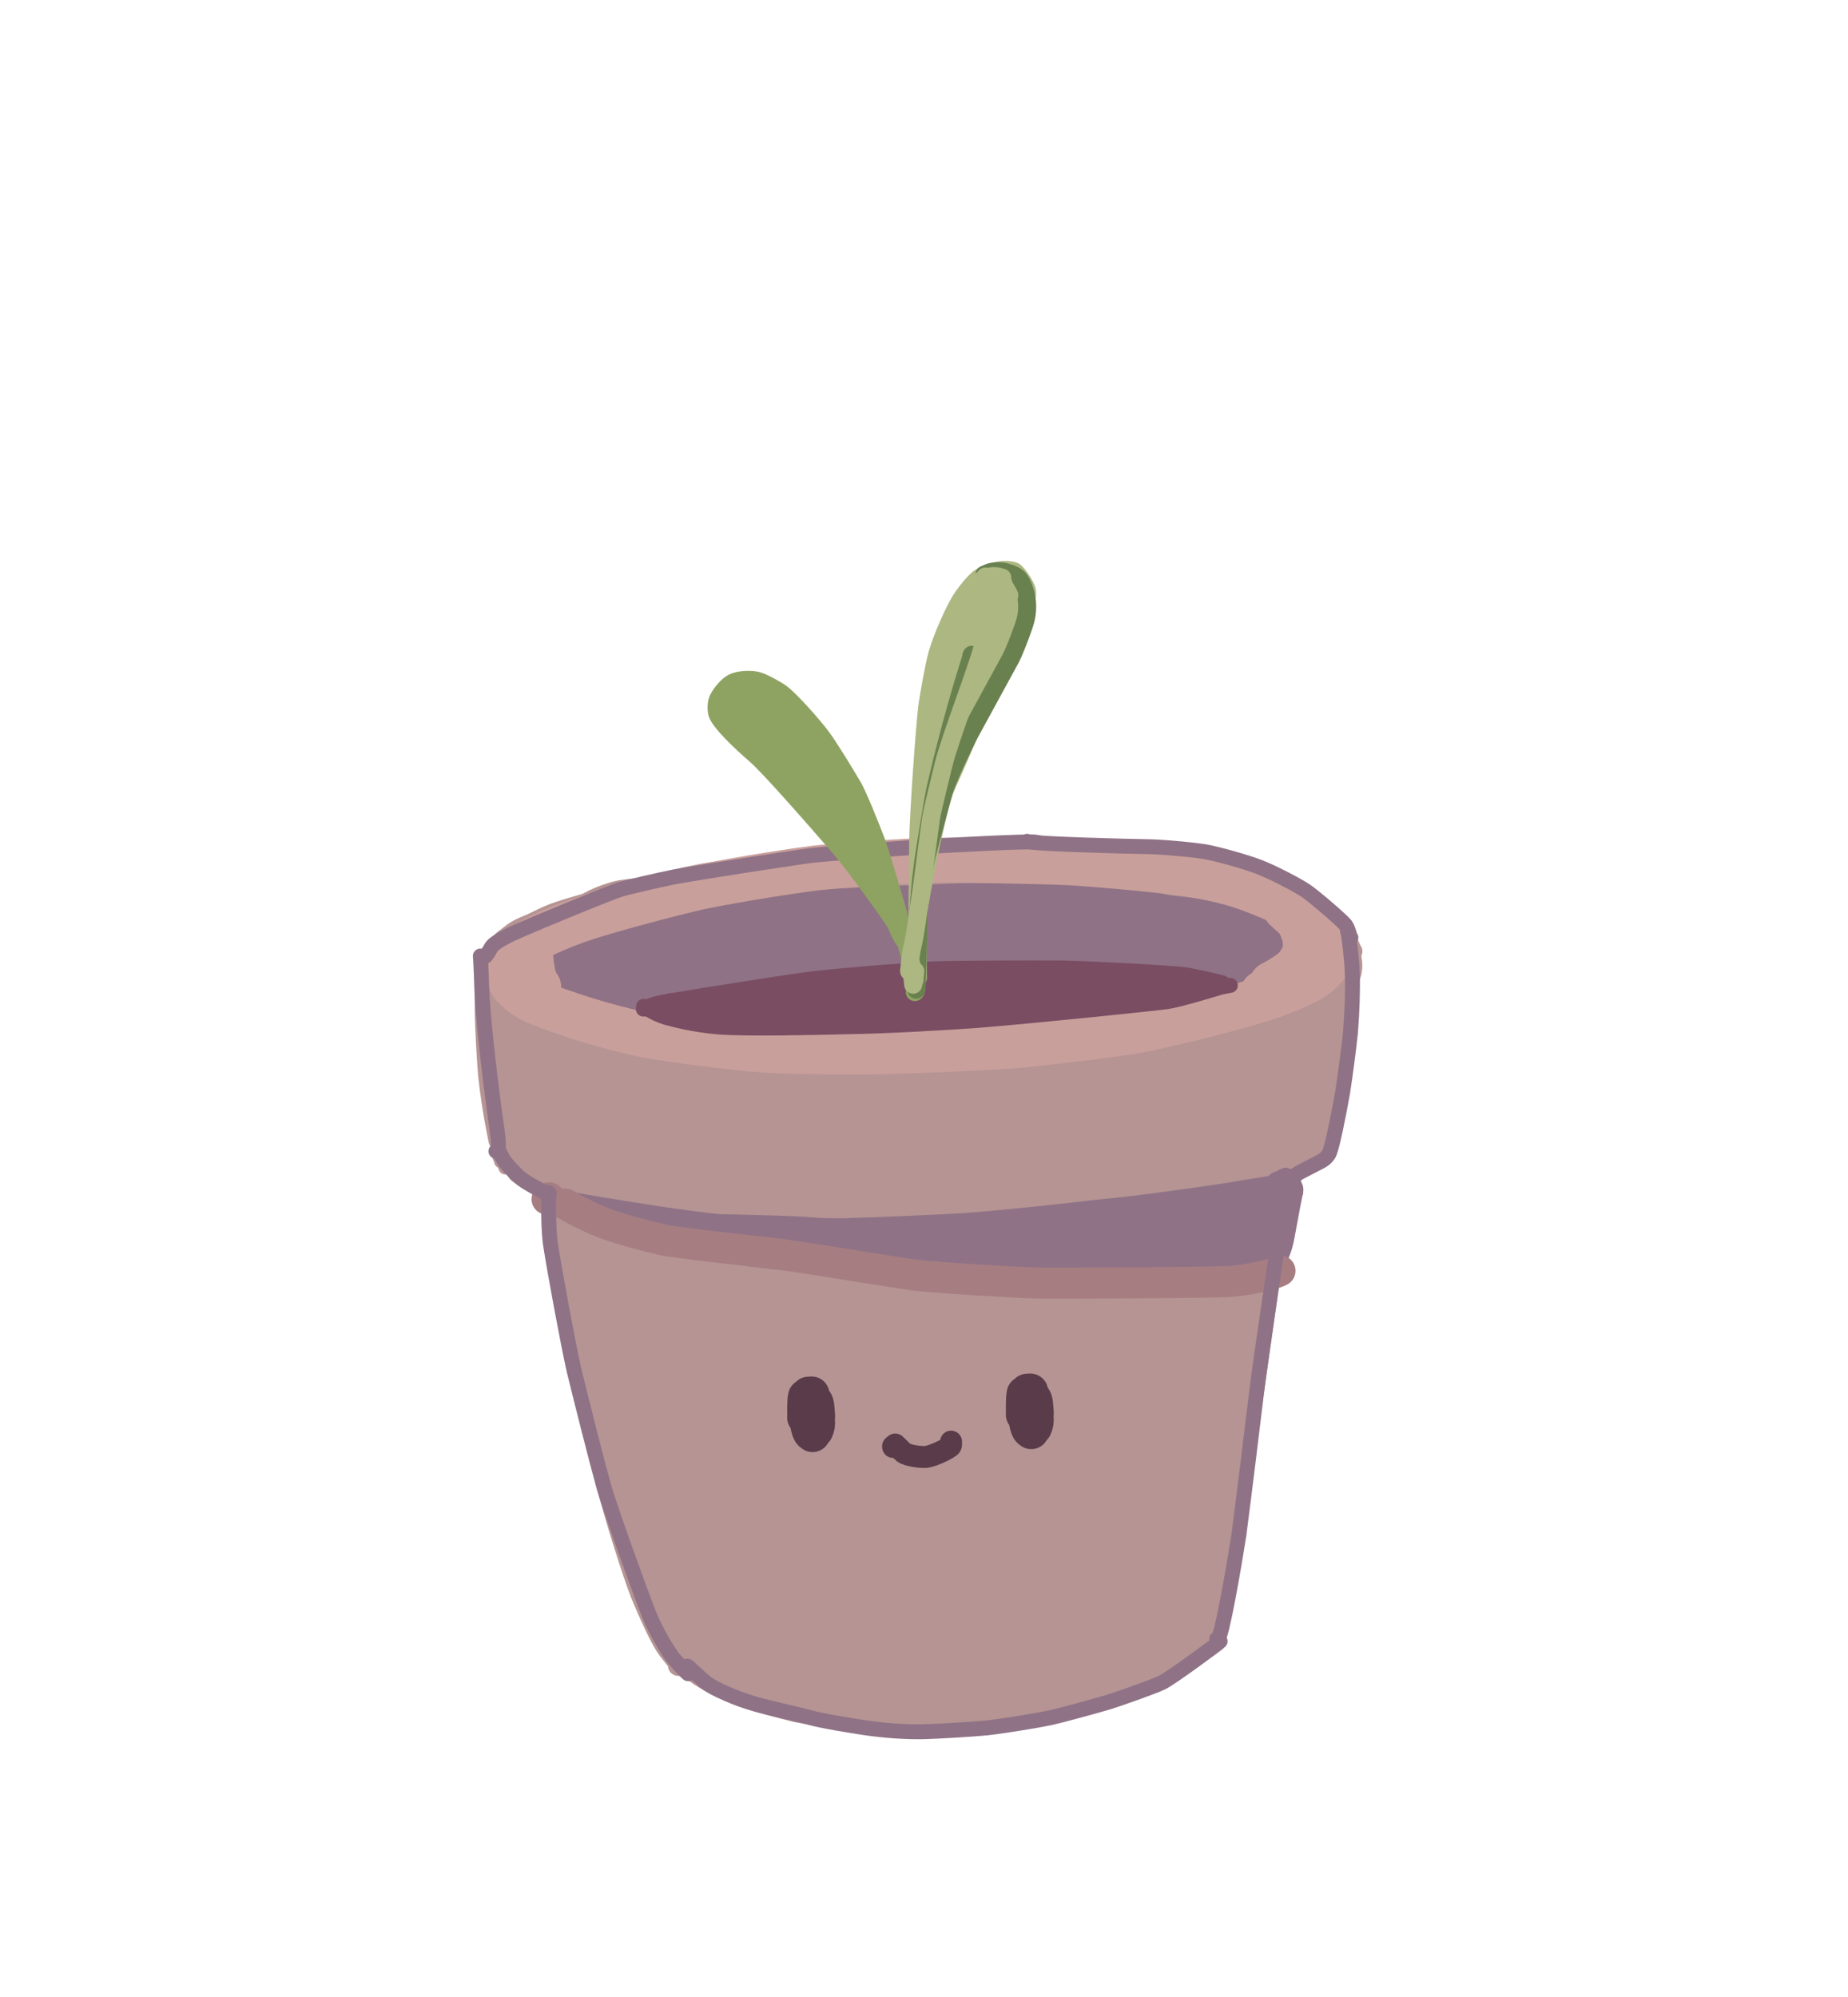 <?xml version="1.0" encoding="UTF-8" standalone="no"?>
<!DOCTYPE svg PUBLIC "-//W3C//DTD SVG 1.1//EN" "http://www.w3.org/Graphics/SVG/1.1/DTD/svg11.dtd">
<svg width="843.00" height="911.00" viewBox="0.00 0.00 843.00 911.00" xmlns="http://www.w3.org/2000/svg" xmlns:xlink="http://www.w3.org/1999/xlink">
<g stroke-linecap="round" id="plant_pot">
<path d="M222.87,440.02 C222.87,440.02 222.41,439.55 222.41,439.55 C221.81,442.61 221.20,453.78 221.28,462.20 C221.46,469.84 222.25,483.80 222.81,490.35 C224.41,505.68 227.56,520.28 227.56,520.28 C227.73,521.31 230.67,523.73 234.39,526.94 C239.95,531.69 247.47,535.95 250.83,537.29 C250.83,537.29 251.03,537.39 251.03,537.39" fill="none" stroke="rgb(181, 148, 147)" stroke-width="9.45" stroke-opacity="1.00" stroke-linejoin="round"/>
<path d="M251.88,536.28 C251.88,536.28 251.48,536.25 251.48,536.25 C251.35,539.90 252.79,554.99 253.51,562.04 C254.61,570.68 260.41,603.62 263.32,618.40 C266.31,632.26 272.78,660.94 276.27,675.76 C280.38,691.78 288.44,717.28 292.34,727.32 C296.43,737.22 300.72,746.44 303.56,750.89 C306.10,754.82 308.77,757.24 309.17,758.55 C309.25,758.83 309.34,759.28 309.43,759.90" fill="none" stroke="rgb(181, 148, 147)" stroke-width="9.45" stroke-opacity="1.00" stroke-linejoin="round"/>
<path d="M310.13,758.24 C310.13,758.24 309.92,758.03 309.92,758.03 C309.92,758.03 310.31,758.23 311.94,759.37 C319.20,764.40 330.90,771.05 336.51,773.36 C342.01,775.59 359.04,780.05 362.99,780.98 C367.58,782.02 399.53,786.05 413.67,786.57 C419.52,786.71 435.25,786.13 442.68,785.81 C453.17,785.08 465.28,783.60 472.30,782.51 C481.50,780.95 494.02,778.29 499.77,776.40 C505.49,774.50 521.79,767.09 525.57,765.71 C533.32,762.97 540.00,759.43 541.92,758.03" fill="none" stroke="rgb(181, 148, 147)" stroke-width="9.45" stroke-opacity="1.00" stroke-linejoin="round"/>
<path d="M540.87,757.58 C540.87,757.58 541.76,758.02 541.76,758.02 C544.29,756.66 547.16,753.03 548.42,751.17 C551.47,746.59 553.51,738.63 555.58,728.55 C558.62,714.29 563.66,688.68 565.68,677.34 C570.42,645.72 580.69,574.09 583.16,551.56 C583.71,546.40 585.24,534.20 585.14,533.93" fill="none" stroke="rgb(181, 148, 147)" stroke-width="9.45" stroke-opacity="1.00" stroke-linejoin="round"/>
<path d="M587.07,532.95 C587.07,532.95 587.15,533.24 587.15,533.24 C592.60,531.62 602.28,526.58 603.22,525.23 C603.96,524.14 606.55,514.46 609.05,502.64 C610.11,497.29 612.62,480.25 613.50,473.09 C615.06,458.46 615.19,441.95 614.64,434.88 C614.61,434.54 614.58,433.85 614.54,432.82" fill="none" stroke="rgb(181, 148, 147)" stroke-width="9.45" stroke-opacity="1.00" stroke-linejoin="round"/>
<path d="M223.55,440.61 C223.55,440.61 224.13,440.24 224.13,440.24 C224.00,438.31 224.08,436.93 224.48,435.98 C225.14,434.47 227.76,430.74 229.60,429.13 C233.29,425.94 247.31,418.84 252.63,416.84 C258.63,414.60 272.72,410.64 277.93,409.63 C280.94,409.08 283.19,408.87 284.51,408.77" fill="none" stroke="rgb(181, 148, 147)" stroke-width="9.45" stroke-opacity="1.00" stroke-linejoin="round"/>
<path d="M284.52,409.85 C286.43,408.03 287.56,407.21 289.08,406.74 C294.51,405.02 303.67,402.37 313.00,400.28 C321.58,398.40 327.44,397.53 337.14,396.55 C352.65,395.16 383.41,392.49 397.62,391.58 C400.99,391.43 469.82,390.32 484.34,390.13 C496.28,390.34 506.89,391.10 513.01,391.67 C524.52,393.00 537.14,395.00 542.39,396.99 C549.34,399.75 558.22,402.02 564.02,403.49 C578.50,407.53 596.86,414.99 600.43,417.25 C603.06,418.92 605.85,421.13 609.36,424.24 C612.04,426.66 614.88,429.86 615.79,432.11 C615.99,432.63 616.13,433.16 616.39,433.66 C616.39,433.66 616.75,434.04 616.75,434.04" fill="none" stroke="rgb(181, 148, 147)" stroke-width="9.45" stroke-opacity="1.00" stroke-linejoin="round"/>
<path d="M231.54,434.75 C231.42,438.09 231.94,445.07 232.46,446.79 C232.96,448.40 235.35,452.44 237.16,454.18 C240.53,457.36 252.23,463.97 257.40,465.87 C264.49,468.45 277.67,472.21 285.80,473.71 C302.37,476.57 328.33,479.90 343.36,481.72 C362.36,483.68 389.19,485.35 402.79,485.40 C413.01,485.24 444.70,483.27 459.04,482.16 C473.04,480.96 501.76,478.29 515.15,476.73 C525.41,475.36 534.97,473.72 542.39,471.80 C553.03,468.88 563.68,465.29 567.60,464.18 C578.45,461.21 584.86,458.88 593.58,453.96 C597.76,451.59 601.32,449.84 601.95,449.25 C604.02,447.22 612.37,436.04 614.72,431.39 C614.87,431.10 614.91,430.94 614.91,430.94" fill="none" stroke="rgb(181, 148, 147)" stroke-width="9.45" stroke-opacity="1.00" stroke-linejoin="round"/>
<path d="M253.30,535.46 C253.30,535.46 253.02,535.60 253.02,535.60 C255.01,537.59 256.50,538.77 258.21,539.55 C262.60,541.52 277.63,544.68 283.91,545.92 C299.01,548.73 325.74,552.51 340.34,554.48 C355.57,556.38 386.59,559.93 395.93,560.66 C406.52,561.35 440.29,561.49 453.91,561.17 C466.99,560.51 490.37,557.23 506.11,554.29 C520.08,551.50 551.37,544.02 566.87,540.13 C576.20,537.80 585.25,536.82 585.61,536.75 C586.04,536.64 589.70,534.22 591.00,533.36" fill="none" stroke="rgb(181, 148, 147)" stroke-width="9.45" stroke-opacity="1.00" stroke-linejoin="round"/>
<path d="M232.96,435.93 C232.96,435.93 231.59,435.31 231.59,435.31 C231.59,435.31 232.83,428.41 232.83,428.41 C231.47,430.43 229.17,436.35 228.73,439.00 C228.50,440.42 228.58,441.62 228.88,442.95 C228.88,442.95 229.22,443.04 229.22,443.04" fill="none" stroke="rgb(181, 148, 147)" stroke-width="9.45" stroke-opacity="1.00" stroke-linejoin="round"/>
<path d="M333.38,560.44 C332.88,560.61 331.52,566.02 331.63,570.25 C331.79,574.69 334.25,587.07 336.74,596.36 C338.64,603.35 341.25,613.06 341.94,615.77 C340.54,614.21 333.62,601.61 329.07,594.82 C327.06,591.86 324.14,588.54 321.74,586.54 C319.69,584.88 315.85,583.30 313.50,582.97 C312.35,582.85 310.18,583.29 309.14,584.03 C307.32,585.35 304.83,590.29 303.02,594.14 C301.49,592.28 300.31,587.74 299.39,584.72 C297.18,577.48 291.93,564.92 289.20,562.77 C288.84,562.50 288.22,562.21 287.35,561.88 C285.43,563.09 284.52,563.97 284.11,565.20 C283.71,566.44 283.16,567.66 282.14,569.65 C280.82,568.99 280.24,568.48 279.72,567.20 C278.54,564.31 270.64,547.12 268.98,545.48 C267.93,544.45 266.30,541.01 265.34,539.06 C264.52,539.45 264.72,542.97 265.53,548.42 C267.80,562.78 272.34,579.09 273.70,583.56 C274.24,585.37 274.80,586.92 275.58,588.90 C275.58,588.90 275.65,589.01 275.65,589.01" fill="none" stroke="rgb(181, 148, 147)" stroke-width="37.80" stroke-opacity="1.00" stroke-linejoin="round"/>
<path d="M272.90,547.26 C272.22,551.05 272.30,568.58 272.56,572.91 C273.00,579.22 274.05,589.70 275.48,598.60 C277.05,607.16 279.34,617.09 280.99,622.56 C294.49,664.15 301.52,683.38 302.80,686.16 C303.28,687.19 304.57,689.80 304.82,690.24" fill="none" stroke="rgb(181, 148, 147)" stroke-width="37.80" stroke-opacity="1.00" stroke-linejoin="round"/>
<path d="M282.16,610.17 C281.29,615.62 281.22,628.72 281.94,634.01 C282.72,639.69 291.21,675.68 295.10,688.97 C297.31,696.05 316.15,739.71 318.45,743.88 C319.63,746.01 322.73,749.28 324.48,750.84 C327.12,753.16 333.71,756.80 337.01,757.92 C339.75,758.81 352.81,761.05 360.55,763.60 C365.49,765.22 370.50,766.66 373.70,767.08 C383.74,768.36 413.77,767.93 427.95,767.62 C437.41,767.27 445.61,766.60 452.86,765.12 C462.67,762.84 471.66,760.16 478.45,757.37 C479.92,756.75 480.63,756.37 481.11,755.95" fill="none" stroke="rgb(181, 148, 147)" stroke-width="37.80" stroke-opacity="1.00" stroke-linejoin="round"/>
<path d="M449.27,768.84 C451.03,769.78 454.54,770.62 458.72,770.77 C461.33,770.83 482.84,766.21 486.79,765.19 C491.31,764.02 505.81,759.25 512.53,757.07 C519.01,754.94 529.22,749.76 532.52,747.06 C533.42,746.29 534.86,744.41 535.88,742.68 C536.57,741.48 536.99,740.23 537.05,739.61" fill="none" stroke="rgb(181, 148, 147)" stroke-width="37.80" stroke-opacity="1.00" stroke-linejoin="round"/>
<path d="M535.78,744.90 C538.48,737.81 539.69,730.73 541.46,722.31 C543.03,714.94 546.22,699.37 546.80,693.95 C547.12,690.87 548.45,670.49 548.55,667.28 C549.02,651.03 546.96,638.06 546.79,636.97" fill="none" stroke="rgb(181, 148, 147)" stroke-width="37.80" stroke-opacity="1.00" stroke-linejoin="round"/>
<path d="M539.60,705.77 C539.60,705.77 540.63,705.16 540.63,705.16 C545.59,677.56 552.14,634.33 554.51,618.53 C555.32,612.20 555.83,603.04 556.16,591.41 C556.26,587.75 556.54,579.45 556.70,576.74 C556.78,575.28 556.95,573.77 556.95,573.77" fill="none" stroke="rgb(181, 148, 147)" stroke-width="37.80" stroke-opacity="1.00" stroke-linejoin="round"/>
<path d="M550.99,663.42 C551.25,660.38 555.14,642.30 555.68,638.92 C556.76,631.84 559.16,599.32 560.13,583.61 C560.63,573.24 559.91,553.58 559.83,550.52 C559.83,550.52 557.63,591.88 557.63,591.88 C559.91,577.50 566.00,538.35 565.50,536.11 C565.50,536.11 565.19,535.75 565.19,535.75 C563.98,535.83 557.52,548.61 555.76,553.14 C553.01,560.26 542.79,595.54 539.23,609.60 C536.14,622.77 530.67,649.06 528.10,662.92 C525.71,676.88 521.45,703.77 519.58,716.69 C518.82,721.48 517.57,727.45 516.56,729.21 C515.71,730.60 510.63,734.27 508.59,735.57 C505.88,737.25 497.63,740.76 495.16,741.62 C489.33,743.61 481.31,744.05 471.98,743.47 C452.43,742.06 429.39,741.24 412.33,741.46 C405.83,741.60 394.09,741.93 388.25,742.02 C378.38,742.01 367.72,741.10 363.29,739.45 C362.26,739.05 357.85,736.47 355.98,734.95 C352.58,732.14 345.65,722.75 342.14,716.54 C339.24,711.40 331.16,694.52 328.99,689.50 C323.87,676.99 314.56,648.36 311.98,636.88 C309.00,622.32 305.54,605.34 305.11,604.65 C305.24,609.70 306.93,621.26 309.19,632.54 C312.49,647.45 319.72,678.95 322.40,688.09 C324.26,694.16 328.95,708.10 331.30,713.79 C335.69,724.06 337.75,728.04 338.82,728.59 C339.56,727.32 331.40,689.88 328.23,675.74 C321.77,647.75 309.15,591.43 302.98,563.11 C302.46,560.68 301.60,556.69 301.28,553.62 C303.06,553.21 320.15,555.65 326.25,556.44 C340.72,557.95 371.75,560.32 381.19,560.56 C395.57,560.69 425.96,561.01 441.98,561.19 C455.63,561.33 475.78,561.43 495.99,560.34 C503.52,559.90 520.10,558.81 524.47,558.36 C530.87,557.59 548.09,555.15 551.82,554.31 C555.84,553.40 557.70,552.45 559.96,551.02 C558.82,549.95 548.27,552.28 538.48,554.96 C523.12,559.13 493.77,566.93 479.79,570.55 C465.91,574.02 442.44,579.15 429.18,581.64 C421.69,582.88 406.92,584.92 399.36,585.91 C391.92,586.66 380.25,587.20 372.08,587.27 C361.55,587.12 332.54,585.02 330.70,585.70 C329.43,586.20 327.37,588.03 326.87,588.96 C325.90,591.04 325.50,596.94 325.71,600.58 C326.21,607.71 328.10,618.69 329.82,627.31 C331.45,634.94 342.33,673.93 345.78,684.27 C347.99,690.46 353.14,704.40 356.18,712.02 C360.40,722.19 364.57,730.62 367.24,734.32 C368.50,736.08 369.96,737.00 372.10,737.55 C373.28,735.75 373.83,734.39 373.92,732.54 C374.20,726.59 372.75,716.43 370.77,706.48 C367.74,692.85 359.29,663.85 355.10,649.97 C352.41,641.45 350.24,636.14 347.51,630.08 C346.95,631.44 348.26,636.67 349.18,639.59 C354.59,656.45 362.50,676.95 368.07,689.86 C370.25,694.66 377.61,709.43 381.00,714.24 C382.93,716.95 385.73,720.31 386.81,720.69 C387.22,720.83 388.39,721.15 390.32,721.66 C391.70,718.01 392.44,715.55 392.49,712.39 C392.52,705.63 391.68,696.56 390.11,686.07 C388.02,672.93 381.23,645.43 377.63,631.29 C375.32,623.04 372.31,614.27 370.56,610.54 C371.25,616.75 373.95,625.89 376.66,634.14 C381.50,647.96 392.74,678.85 397.66,690.05 C399.70,694.62 401.36,698.18 403.35,699.89 C403.42,695.21 401.57,688.02 398.17,677.56 C395.83,670.74 391.86,659.38 388.96,652.18 C385.81,644.85 378.85,628.98 377.09,625.90 C374.63,621.61 371.72,618.34 371.04,617.56 C370.57,618.75 370.57,619.93 371.11,621.90 C372.84,628.13 377.64,639.84 380.52,646.51 C384.01,654.20 389.28,664.56 392.81,670.99 C398.03,680.16 404.19,689.43 407.77,693.76 C409.00,695.23 413.17,699.58 416.61,701.46 C417.62,700.88 419.89,699.68 420.17,699.08 C421.35,696.42 418.98,682.79 417.50,677.13 C414.98,667.98 412.28,659.75 409.04,651.17 C406.28,644.17 400.81,632.93 399.23,630.40 C398.49,629.22 395.78,627.64 394.53,626.96 C393.00,629.04 392.39,630.49 392.52,632.41 C392.92,638.26 395.68,650.12 398.27,657.78 C400.82,665.16 405.80,677.48 408.92,684.69 C412.44,692.61 418.72,703.83 422.35,708.83 C423.27,710.11 428.08,716.07 429.11,716.53 C429.93,716.89 432.48,717.34 434.29,717.58 C436.86,714.70 438.89,710.67 439.41,706.85 C440.08,701.35 439.41,685.92 438.51,680.25 C437.95,676.79 434.13,659.55 432.14,654.20 C429.01,645.90 424.84,638.94 421.88,635.95 C420.38,634.48 418.77,633.24 417.57,632.66 C416.65,632.27 414.67,632.32 413.72,632.83 C412.19,633.71 409.43,640.20 409.17,643.19 C408.66,649.84 411.07,655.09 411.75,656.46" fill="none" stroke="rgb(181, 148, 147)" stroke-width="37.80" stroke-opacity="1.00" stroke-linejoin="round"/>
<path d="M408.22,711.63 C408.22,711.63 406.07,715.59 406.07,715.59 C407.29,716.88 408.23,717.42 410.01,717.65 C414.98,718.29 432.01,719.73 439.55,720.31 C446.29,720.65 458.46,720.95 465.69,720.89 C475.28,720.61 487.18,719.71 492.62,718.97 C496.96,718.37 511.74,715.69 515.20,714.33 C514.70,713.24 512.08,709.17 511.54,705.90 C510.83,701.13 511.75,686.97 512.35,680.36 C513.29,671.92 519.24,637.64 522.10,621.73 C524.70,607.07 528.81,582.71 529.42,574.58 C529.59,572.27 529.29,571.32 528.38,570.43 C527.33,570.45 447.53,587.69 418.45,593.28 C411.05,594.54 396.17,596.99 388.72,598.17 C382.74,599.02 369.30,600.50 361.82,601.13 C360.62,601.30 359.88,601.80 359.55,602.48 C360.03,603.77 364.59,607.34 367.03,608.69 C371.76,611.25 383.18,615.19 389.50,616.63 C394.49,617.74 409.42,619.49 414.44,619.64 C420.34,619.81 431.33,619.20 439.00,618.01 C446.66,616.80 476.92,607.67 492.16,602.97 C511.95,596.58 526.40,590.81 532.04,588.33 C527.17,592.97 496.96,616.06 486.63,622.82 C468.01,634.57 457.52,640.47 435.19,652.01 C430.45,654.48 427.75,656.09 427.87,657.35 C428.89,658.26 434.44,658.09 438.09,657.51 C443.85,656.56 456.87,653.01 464.36,650.36 C471.15,647.94 485.12,641.61 491.01,638.20 C497.26,634.55 504.75,629.14 508.02,626.19 C507.06,625.36 495.82,634.85 493.17,637.73 C491.12,639.96 479.98,653.27 476.36,658.20 C472.05,664.25 464.34,675.62 461.40,681.41 C459.71,684.76 457.37,690.05 456.46,693.19 C455.36,697.11 454.95,701.58 455.74,702.77 C456.88,704.31 458.82,704.76 460.96,703.90 C464.91,702.25 474.30,693.83 479.63,687.53 C483.92,682.37 490.80,672.02 492.74,667.11 C493.91,664.05 493.95,662.17 493.72,660.27 C491.82,660.20 488.18,663.74 486.62,666.09 C485.05,668.52 481.92,674.55 480.65,677.62 C478.39,683.16 477.58,691.69 477.96,692.86 C478.59,694.61 480.56,695.63 482.63,695.31 C483.91,695.07 487.84,692.11 489.78,689.90 C499.06,679.21 501.67,668.06 502.00,666.08 C500.29,668.86 497.47,673.43 497.75,673.88 C499.15,675.98 500.03,680.34 500.47,686.60 C500.75,692.85 501.20,702.18 501.91,704.46 C501.91,704.46 504.17,693.01 504.17,693.01" fill="none" stroke="rgb(181, 148, 147)" stroke-width="37.80" stroke-opacity="1.00" stroke-linejoin="round"/>
<path d="M303.75,539.16 C301.49,538.44 285.11,529.90 278.93,526.84 C256.82,516.36 254.20,515.23 252.20,514.42" fill="none" stroke="rgb(181, 148, 147)" stroke-width="37.80" stroke-opacity="1.00" stroke-linejoin="round"/>
<path d="M264.35,526.31 C262.84,525.82 258.49,523.67 255.59,522.86 C253.91,522.39 250.87,521.61 250.44,521.48 C248.37,520.83 244.37,515.85 242.96,513.33 C241.67,510.99 240.43,505.95 239.90,502.28 C238.82,494.14 237.54,471.31 237.48,469.93 C237.43,469.12 237.38,468.31 237.34,467.50" fill="none" stroke="rgb(181, 148, 147)" stroke-width="37.80" stroke-opacity="1.00" stroke-linejoin="round"/>
<path d="M239.40,472.63 C239.40,472.63 239.25,471.71 238.37,469.94 C237.42,467.98 236.08,452.22 236.30,451.46 C236.30,451.46 236.44,451.12 236.64,450.72" fill="none" stroke="rgb(181, 148, 147)" stroke-width="37.80" stroke-opacity="1.00" stroke-linejoin="round"/>
<path d="M243.87,472.32 C243.84,473.64 244.27,474.49 245.70,475.37 C248.93,477.34 265.92,483.99 269.45,485.20 C275.64,487.30 293.51,491.80 297.06,492.50 C306.83,494.32 325.60,496.39 348.99,497.41 C356.69,497.62 371.23,497.73 378.25,497.61 C394.82,497.05 406.99,494.71 408.31,494.45" fill="none" stroke="rgb(181, 148, 147)" stroke-width="37.80" stroke-opacity="1.00" stroke-linejoin="round"/>
<path d="M277.68,485.29 C283.86,487.81 297.69,492.04 303.08,493.38 C310.04,495.10 345.10,501.12 359.73,503.02 C376.40,504.85 399.92,506.33 413.68,506.36 C425.23,506.22 449.39,504.20 466.01,501.91 C481.42,499.58 510.21,494.68 524.35,492.20 C532.64,490.77 543.21,488.97 545.50,488.58 C545.50,488.58 546.01,488.49 546.38,488.41" fill="none" stroke="rgb(181, 148, 147)" stroke-width="37.80" stroke-opacity="1.00" stroke-linejoin="round"/>
<path d="M403.46,494.49 C411.05,495.98 419.80,496.98 429.28,497.47 C438.41,497.76 449.15,497.51 455.04,496.93 C465.19,495.84 500.01,490.85 516.07,488.15 C535.12,484.78 557.59,479.95 566.55,476.82 C569.50,475.78 585.55,468.80 592.40,466.13 C594.32,465.41 596.37,464.64 596.37,464.64" fill="none" stroke="rgb(181, 148, 147)" stroke-width="37.80" stroke-opacity="1.00" stroke-linejoin="round"/>
<path d="M348.78,510.42 C345.82,509.77 332.06,506.91 313.60,504.07 C306.89,503.12 294.44,501.46 288.94,501.64 C282.48,501.88 271.19,504.72 264.72,507.37 C260.20,509.31 259.30,510.09 257.59,512.10 C258.08,514.39 258.66,515.61 259.91,516.42 C263.81,518.91 275.35,523.68 281.70,525.65 C290.52,528.37 321.70,535.10 336.32,538.15 C350.82,540.91 376.87,545.03 390.21,546.12 C396.55,546.57 407.33,546.19 409.69,545.87 C411.04,545.67 411.64,545.19 412.15,544.14 C408.86,541.57 395.48,536.55 388.43,534.38 C377.19,531.03 340.73,522.95 333.73,521.77 C332.96,521.64 325.86,520.58 323.77,520.92 C325.81,522.41 338.04,524.99 346.21,525.73 C364.46,527.09 390.18,527.55 400.23,527.31 C407.42,527.04 422.30,526.09 427.89,525.26 C431.82,524.67 449.93,521.02 454.50,519.59 C458.43,518.33 460.00,517.58 463.59,515.26 C463.34,514.15 462.05,513.46 459.17,513.04 C454.20,512.32 440.26,512.56 434.65,513.00 C414.54,514.59 409.69,517.53 408.26,518.71 C409.20,519.62 409.92,520.01 411.32,520.19 C415.70,520.75 428.01,521.21 436.99,521.00 C451.61,520.33 485.02,518.46 494.64,517.52 C502.33,516.67 508.23,515.47 509.21,515.28 C502.16,516.41 484.12,519.44 479.56,520.44 C472.00,522.08 461.32,526.03 458.07,528.52 C458.07,528.52 458.03,530.02 458.03,530.02 C463.05,531.37 474.40,531.04 484.54,530.27 C492.17,529.52 506.33,527.56 513.44,526.38 C520.26,525.09 534.44,521.97 539.27,520.56 C554.89,515.97 564.99,510.49 567.17,509.11 C568.42,508.31 569.04,507.67 569.67,506.70" fill="none" stroke="rgb(181, 148, 147)" stroke-width="37.80" stroke-opacity="1.00" stroke-linejoin="round"/>
<path d="M403.36,533.99 C403.36,533.99 402.98,536.39 403.24,537.34 C403.72,539.02 407.87,542.57 410.46,543.43 C417.27,545.58 428.09,546.99 435.56,547.37 C441.96,547.67 456.30,546.99 463.15,546.33 C471.72,545.36 482.83,543.62 489.09,542.57 C495.54,541.33 509.94,538.02 516.98,536.31 C537.36,530.92 551.91,524.34 553.55,523.10" fill="none" stroke="rgb(181, 148, 147)" stroke-width="37.80" stroke-opacity="1.00" stroke-linejoin="round"/>
<path d="M515.52,519.39 C519.15,518.87 528.08,515.87 536.12,512.03 C545.61,507.28 554.11,502.46 559.78,497.77 C561.40,496.43 562.36,495.27 563.43,493.60 C562.28,494.61 560.67,498.24 560.09,501.15 C559.55,504.07 560.51,508.73 562.28,510.36 C563.20,511.17 565.54,512.13 566.90,512.27 C571.62,512.65 578.68,508.59 580.59,506.81 C580.05,506.58 575.73,511.67 576.05,513.66 C576.11,514.01 576.43,514.54 577.01,515.26 C578.53,515.47 579.68,515.30 581.41,514.47 C584.10,513.18 585.65,510.60 585.65,510.60" fill="none" stroke="rgb(181, 148, 147)" stroke-width="37.80" stroke-opacity="1.00" stroke-linejoin="round"/>
<path d="M560.30,573.12 C562.24,571.21 563.48,569.72 564.01,568.30 C565.81,563.44 566.42,550.48 565.82,541.95 C565.35,535.98 564.54,527.63 564.49,526.93 C564.46,526.49 564.40,525.49 564.32,523.93" fill="none" stroke="rgb(181, 148, 147)" stroke-width="37.80" stroke-opacity="1.00" stroke-linejoin="round"/>
<path d="M574.29,508.20 C574.29,508.20 574.25,508.51 574.29,508.81 C574.58,510.73 575.67,513.53 576.64,514.28 C577.38,514.83 579.14,514.56 580.76,513.93 C584.11,512.59 588.31,510.97 588.31,510.97 C588.31,510.97 588.67,511.55 588.94,512.38 C587.59,513.37 586.23,514.12 583.75,515.23 C581.25,516.33 580.38,516.79 580.21,517.03" fill="none" stroke="rgb(181, 148, 147)" stroke-width="37.80" stroke-opacity="1.00" stroke-linejoin="round"/>
<path d="M578.70,521.31 C578.70,521.31 577.35,521.66 577.35,521.66 C577.72,520.80 578.09,519.95 578.46,519.09 C578.76,518.39 579.05,517.68 579.34,516.97" fill="none" stroke="rgb(181, 148, 147)" stroke-width="37.80" stroke-opacity="1.00" stroke-linejoin="round"/>
<path d="M589.09,495.16 C586.93,493.90 585.78,492.89 585.22,491.51 C583.79,487.87 584.59,479.02 584.71,477.77 C584.71,477.77 585.24,499.57 585.24,499.57 C585.24,499.57 586.48,500.02 586.48,500.02 C588.81,495.18 590.71,484.08 590.75,482.61 C590.20,487.97 590.52,497.01 591.32,499.69 C591.42,500.01 591.63,500.33 591.63,500.33" fill="none" stroke="rgb(181, 148, 147)" stroke-width="37.80" stroke-opacity="1.00" stroke-linejoin="round"/>
<path d="M593.51,507.12 C594.46,504.13 595.82,497.85 596.27,494.46 C596.99,488.61 595.98,476.73 594.56,463.98 C594.15,460.29 594.02,457.46 594.03,456.26" fill="none" stroke="rgb(181, 148, 147)" stroke-width="37.80" stroke-opacity="1.00" stroke-linejoin="round"/>
<path d="M594.54,469.69 C595.57,467.46 597.11,460.29 597.36,458.71 C597.91,455.29 598.23,450.44 598.35,448.72" fill="none" stroke="rgb(181, 148, 147)" stroke-width="37.80" stroke-opacity="1.00" stroke-linejoin="round"/>
<path d="M598.34,458.81 C598.76,457.70 599.01,456.95 599.10,456.57 C599.19,456.19 599.23,455.64 599.23,454.92" fill="none" stroke="rgb(181, 148, 147)" stroke-width="37.80" stroke-opacity="1.00" stroke-linejoin="round"/>
<path d="M583.71,504.05 C583.71,504.05 583.71,504.60 583.71,504.60 C583.87,506.94 583.83,508.28 583.92,508.94 C584.22,511.12 587.84,512.95 589.09,513.42 C589.09,513.42 589.22,513.43 589.22,513.43" fill="none" stroke="rgb(181, 148, 147)" stroke-width="37.80" stroke-opacity="1.00" stroke-linejoin="round"/>
<path d="M585.73,513.24 C585.73,513.24 587.28,513.75 587.28,513.75 C587.28,513.75 586.57,511.92 586.57,511.92" fill="none" stroke="rgb(181, 148, 147)" stroke-width="37.80" stroke-opacity="1.00" stroke-linejoin="round"/>
<path d="M270.05,465.21 C270.05,465.21 268.85,466.00 268.85,466.00 C267.25,465.50 261.55,460.26 260.06,458.34 C255.71,452.60 256.06,446.53 256.42,444.27 C254.61,444.90 251.19,445.13 249.85,443.71 C249.20,442.96 248.85,440.86 249.17,439.64 C249.54,438.41 251.07,436.36 252.32,435.46 C254.51,433.97 262.44,431.58 265.07,431.56 C266.26,431.56 267.76,431.79 269.42,432.13" fill="none" stroke="rgb(181, 148, 147)" stroke-width="37.80" stroke-opacity="1.00" stroke-linejoin="round"/>
<path d="M244.63,440.83 C244.04,440.80 243.62,440.72 243.37,440.57 C242.55,440.10 241.77,438.78 241.61,437.89 C242.32,436.65 246.95,434.82 250.31,434.17 C258.84,432.60 267.25,432.03 271.99,432.42 C274.96,432.67 294.15,435.68 299.25,436.77 C304.24,437.87 307.60,438.70 309.72,439.35 C309.72,439.35 305.11,439.66 305.11,439.66" fill="none" stroke="rgb(181, 148, 147)" stroke-width="37.80" stroke-opacity="1.00" stroke-linejoin="round"/>
<path d="M283.96,444.98 C281.51,446.29 274.58,450.37 272.12,453.02 C270.83,454.48 269.71,456.81 270.16,457.70 C271.01,459.21 275.69,461.26 277.48,461.82 C288.21,465.13 320.30,471.60 335.43,474.54 C349.04,477.03 378.85,482.17 389.80,482.99 C397.00,483.43 409.62,483.24 414.61,482.76 C417.22,482.50 422.65,481.41 423.53,480.38 C422.56,478.48 410.79,474.61 400.34,472.21 C394.05,470.87 381.31,468.98 371.10,467.87 C363.72,467.19 348.95,465.93 341.56,465.33 C331.97,464.61 327.94,465.15 325.80,465.58 C326.52,466.61 331.95,467.98 334.24,468.41 C339.43,469.38 349.65,470.13 359.43,470.13 C374.26,469.94 403.79,469.43 418.48,469.12 C434.09,468.61 464.01,467.26 478.32,466.42 C484.82,465.94 499.35,464.78 504.83,463.91 C512.76,462.59 550.87,453.67 554.21,453.28 C550.65,454.47 523.05,458.78 503.09,460.66 C486.20,462.19 446.56,465.76 443.82,465.90 C437.87,466.17 405.23,461.38 391.47,459.25 C377.59,456.99 349.15,452.01 334.70,448.24 C329.79,446.90 324.19,445.05 322.34,444.05 C320.88,443.26 320.25,442.32 320.27,441.40 C321.71,440.13 328.77,438.54 332.28,438.11 C339.39,437.24 350.70,436.79 356.35,437.21 C352.78,437.43 338.66,437.52 330.53,437.56 C319.28,437.51 312.28,437.16 305.20,435.84 C301.09,435.03 298.01,433.87 296.03,432.58 C296.96,431.10 297.94,430.33 299.93,429.80 C310.52,427.02 327.55,426.05 330.79,426.07 C331.67,426.07 332.90,426.07 332.90,426.07" fill="none" stroke="rgb(181, 148, 147)" stroke-width="37.80" stroke-opacity="1.00" stroke-linejoin="round"/>
<path d="M272.63,427.10 C272.63,427.10 274.06,425.17 274.92,424.42 C276.25,423.28 282.89,420.72 285.44,420.27 C288.70,419.70 307.28,418.00 314.84,417.17 C319.47,416.57 324.06,415.82 326.53,415.28 C326.53,415.28 325.15,415.63 325.15,415.63" fill="none" stroke="rgb(181, 148, 147)" stroke-width="37.80" stroke-opacity="1.00" stroke-linejoin="round"/>
<path d="M306.26,418.96 C306.26,418.96 306.30,418.96 306.30,418.96 C312.27,417.94 325.76,415.73 333.27,414.54 C349.43,412.39 372.30,411.46 379.92,411.93 C381.18,412.02 383.42,412.20 384.41,412.31" fill="none" stroke="rgb(181, 148, 147)" stroke-width="37.80" stroke-opacity="1.00" stroke-linejoin="round"/>
<path d="M358.00,412.57 C358.00,412.57 358.54,412.32 359.74,412.03 C363.81,411.04 398.59,409.31 414.54,408.59 C418.68,408.49 425.64,408.35 428.45,408.31 C430.02,408.29 431.03,408.24 433.12,408.07" fill="none" stroke="rgb(181, 148, 147)" stroke-width="37.80" stroke-opacity="1.00" stroke-linejoin="round"/>
<path d="M398.86,408.38 C406.27,409.57 419.13,410.53 425.98,411.01 C442.19,412.28 470.48,416.86 472.55,417.05 C474.37,417.21 475.73,417.21 478.08,417.08" fill="none" stroke="rgb(181, 148, 147)" stroke-width="37.80" stroke-opacity="1.00" stroke-linejoin="round"/>
<path d="M428.39,408.30 C437.27,407.52 449.31,406.81 456.36,407.01 C462.93,407.21 475.81,408.93 482.88,409.95 C488.76,410.71 489.99,410.70 491.31,410.55" fill="none" stroke="rgb(181, 148, 147)" stroke-width="37.80" stroke-opacity="1.00" stroke-linejoin="round"/>
<path d="M465.35,406.22 C468.88,405.77 489.85,405.26 495.13,405.56 C501.34,405.84 516.74,407.94 520.81,409.10 C524.25,410.09 543.96,417.05 545.20,417.44 C551.51,419.45 557.30,420.30 557.65,420.30" fill="none" stroke="rgb(181, 148, 147)" stroke-width="37.80" stroke-opacity="1.00" stroke-linejoin="round"/>
<path d="M532.36,415.63 C541.84,415.58 550.66,415.76 557.62,416.47 C564.34,417.18 574.79,419.87 580.02,421.85 C583.34,423.14 589.45,426.33 591.76,427.86 C592.37,428.27 592.99,428.73 593.60,429.24 C593.60,429.24 593.94,429.60 593.94,429.60" fill="none" stroke="rgb(181, 148, 147)" stroke-width="37.80" stroke-opacity="1.00" stroke-linejoin="round"/>
<path d="M595.08,430.97 C595.96,431.53 596.13,431.67 596.76,432.54 C598.94,435.44 601.61,439.00 602.54,440.49 C601.90,440.87 581.11,441.22 577.35,441.41 C565.51,442.01 552.33,445.16 549.81,446.45 C548.36,447.21 547.55,448.45 547.33,449.65 C547.90,450.74 548.71,451.50 550.19,452.06 C552.81,453.01 558.67,453.15 560.49,452.09 C560.60,450.97 559.62,449.52 557.49,447.97 C554.37,445.71 541.91,441.20 534.96,439.61 C528.19,438.08 514.40,436.31 509.24,436.04 C502.20,435.69 488.22,436.59 482.54,438.23 C481.03,438.67 480.13,439.47 479.06,441.03 C480.40,442.75 481.41,443.68 482.85,444.30 C488.16,446.56 501.62,448.59 507.52,448.56 C511.91,448.48 513.80,447.75 515.94,446.49 C515.31,444.47 514.50,443.30 512.70,442.26 C507.02,439.00 495.61,435.77 487.05,434.22 C477.15,432.54 469.36,431.50 459.35,430.68 C452.09,430.21 435.15,429.28 429.29,429.55 C424.04,429.83 420.87,430.07 418.03,431.44 C419.81,432.94 421.12,433.84 422.51,434.26 C426.92,435.60 443.63,438.10 451.27,438.60 C457.28,438.88 469.02,439.33 472.39,438.55 C471.17,437.14 466.45,435.71 463.99,435.14 C459.31,434.09 445.60,432.16 438.39,431.65 C419.65,430.36 410.07,432.77 407.92,433.79 C407.92,433.79 408.21,435.50 408.21,435.50 C413.12,438.07 420.99,440.21 430.86,442.56 C437.58,444.03 454.46,447.12 457.19,447.43 C458.58,447.60 459.35,447.44 460.13,447.01 C455.50,444.89 440.92,442.53 433.80,441.99 C419.81,440.95 401.89,442.69 396.56,443.96 C394.88,444.35 393.86,444.98 392.70,446.13 C394.81,447.64 399.98,449.00 403.26,449.56 C408.40,450.40 423.57,451.64 427.33,450.68 C429.89,450.00 431.11,448.79 431.19,447.07 C429.35,444.80 428.04,443.52 426.47,442.68 C421.76,440.18 411.00,437.04 404.95,436.15 C401.99,435.73 389.87,434.56 387.78,434.10 C387.78,434.10 394.82,432.09 394.82,432.09 C394.82,432.09 392.35,428.54 392.35,428.54 C392.35,428.54 416.27,427.59 416.27,427.59" fill="none" stroke="rgb(181, 148, 147)" stroke-width="37.80" stroke-opacity="1.00" stroke-linejoin="round"/>
<path d="M365.45,428.08 C365.45,428.08 359.75,427.79 359.75,427.79 C368.41,430.93 376.65,433.41 384.21,435.14 C390.79,436.63 408.03,439.36 412.10,439.72 C409.08,439.41 400.25,438.40 398.99,438.12 C396.25,437.49 388.93,434.57 385.95,433.44 C383.29,432.27 382.54,431.29 382.41,430.62 C382.41,430.62 386.42,427.78 386.42,427.78" fill="none" stroke="rgb(181, 148, 147)" stroke-width="37.80" stroke-opacity="1.00" stroke-linejoin="round"/>
<path d="M227.43,462.84 C227.43,462.84 226.60,462.50 226.60,462.50 C225.82,459.51 224.00,452.61 223.58,450.32 C223.13,447.78 223.32,443.97 224.14,440.57 C225.36,435.75 226.42,432.28 227.30,430.97 C228.75,428.89 231.67,426.34 233.82,425.24 C235.26,424.51 237.35,423.63 238.23,423.35" fill="none" stroke="rgb(181, 148, 147)" stroke-width="6.05" stroke-opacity="1.00" stroke-linejoin="round"/>
<path d="M540.11,398.07 C540.11,398.07 539.77,397.59 539.77,397.59 C542.82,397.96 548.15,399.46 553.34,401.35 C555.02,401.98 558.02,403.12 559.34,403.63 C561.53,404.50 563.93,405.47 564.35,405.61" fill="none" stroke="rgb(181, 148, 147)" stroke-width="6.05" stroke-opacity="1.00" stroke-linejoin="round"/>
<path d="M539.44,393.32 C542.58,394.78 548.82,397.60 551.92,398.51 C553.39,398.94 560.88,400.64 563.60,401.24 C564.76,401.51 565.44,401.73 566.32,402.10" fill="none" stroke="rgb(181, 148, 147)" stroke-width="6.05" stroke-opacity="1.00" stroke-linejoin="round"/>
<path d="M539.14,393.77 C539.14,393.77 538.73,393.77 538.73,393.77 C540.65,394.04 545.61,395.18 550.26,396.37 C559.78,398.87 563.40,399.95 566.79,401.03 C567.87,401.37 569.08,401.77 569.08,401.77" fill="none" stroke="rgb(181, 148, 147)" stroke-width="6.05" stroke-opacity="1.00" stroke-linejoin="round"/>
<path d="M543.19,394.88 C543.19,394.88 542.90,394.95 542.90,394.95 C546.95,396.73 560.22,401.42 567.73,404.04 C579.25,408.02 581.93,408.86 583.64,409.39" fill="none" stroke="rgb(181, 148, 147)" stroke-width="6.05" stroke-opacity="1.00" stroke-linejoin="round"/>
<path d="M561.06,400.29 C562.79,401.26 567.52,403.20 573.03,405.23 C576.54,406.51 582.99,408.87 585.95,409.96 C587.27,410.45 589.09,411.18 590.38,411.70 C590.38,411.70 590.62,411.78 590.62,411.78" fill="none" stroke="rgb(181, 148, 147)" stroke-width="6.05" stroke-opacity="1.00" stroke-linejoin="round"/>
<path d="M569.28,402.37 C569.28,402.37 569.07,402.37 569.07,402.37 C571.29,403.04 576.59,404.68 579.67,405.66 C582.75,406.68 588.98,408.76 591.88,410.03 C592.72,410.40 594.89,411.52 595.80,412.01 C595.80,412.01 596.04,412.15 596.04,412.15" fill="none" stroke="rgb(181, 148, 147)" stroke-width="6.05" stroke-opacity="1.00" stroke-linejoin="round"/>
<path d="M573.24,405.78 C573.24,405.78 573.10,406.12 573.10,406.12 C576.25,407.32 582.61,409.04 586.34,410.05 C590.27,411.13 594.83,412.77 595.82,413.24 C595.82,413.24 596.60,413.64 597.40,414.07" fill="none" stroke="rgb(181, 148, 147)" stroke-width="6.05" stroke-opacity="1.00" stroke-linejoin="round"/>
<path d="M231.09,518.65 C231.09,518.65 230.45,517.51 230.45,517.51 C230.45,517.51 230.57,523.18 230.57,523.18 C230.57,523.18 229.83,519.99 229.83,519.99 C229.83,519.99 229.65,527.43 229.65,527.43 C229.65,527.43 228.92,522.30 228.92,522.30 C228.92,522.30 227.93,521.88 227.93,521.88 C227.93,521.88 227.47,525.90 227.47,525.90 C227.47,525.90 226.72,521.17 226.72,521.17 C226.72,521.17 226.72,522.92 226.72,522.92 C226.72,522.92 226.37,519.76 226.37,519.76 C226.37,519.76 227.07,522.59 227.07,522.59 C227.07,522.59 226.74,520.52 226.74,520.52 C226.74,520.52 227.70,527.94 227.70,527.94 C227.70,527.94 226.66,521.58 226.66,521.58 C226.66,521.58 227.53,527.14 227.53,527.14 C227.53,527.14 227.25,524.58 227.25,524.58 C227.25,524.58 228.44,529.95 228.44,529.95 C228.44,529.95 228.51,528.24 228.51,528.24 C228.51,528.24 230.47,532.83 230.47,532.83 C230.98,532.38 231.74,532.35 233.71,532.93 C246.53,536.69 252.15,538.17 255.90,538.23 C254.97,536.92 251.92,535.63 248.07,534.58 C237.42,531.75 235.74,531.89 234.41,532.14 C236.71,533.86 240.17,535.15 243.95,536.17 C250.09,537.79 251.44,537.97 253.42,538.02 C253.27,536.94 248.91,535.27 242.76,533.51 C240.44,532.84 239.08,532.72 237.11,532.89 C237.41,533.97 237.88,534.64 238.97,535.29 C242.67,537.47 254.09,541.07 256.33,540.61 C255.19,538.82 254.51,537.95 253.70,537.60 C246.18,534.38 239.82,533.40 237.45,533.29 C237.45,533.29 237.32,534.35 237.32,534.35 C240.03,536.22 247.14,538.74 248.68,539.23 C251.91,540.25 253.18,540.24 254.73,540.10 C253.25,538.27 250.51,536.77 246.92,535.38 C240.97,533.15 236.61,532.03 235.28,532.56 C235.28,532.56 237.29,533.92 237.29,533.92 C237.29,533.92 238.12,533.44 238.12,533.44 C238.00,531.26 234.93,527.85 232.58,526.98 C232.58,526.98 234.41,530.60 234.41,530.60 C234.41,530.60 232.98,529.64 232.98,529.64 C236.31,532.60 247.74,537.89 250.74,538.20 C249.66,537.12 246.02,535.40 243.70,534.57 C240.07,533.31 237.57,533.46 237.10,534.10 C239.41,536.00 243.53,538.12 246.00,539.15 C248.71,540.26 252.79,541.28 254.63,540.86 C252.54,538.79 247.73,536.34 245.45,535.40 C242.85,534.36 237.25,532.86 234.51,533.34 C235.16,534.70 235.92,535.57 237.42,536.49 C240.08,538.11 245.47,540.71 248.32,541.78 C250.96,542.77 255.37,543.77 256.18,543.24 C245.76,535.51 235.20,534.00 234.06,533.87 C234.30,535.06 234.59,535.81 235.24,536.30 C240.89,540.54 246.93,542.25 248.68,542.43 C247.46,540.27 244.86,538.50 241.57,536.87 C236.30,534.31 235.07,533.75 233.59,533.15 C233.59,533.15 236.91,534.74 236.91,534.74 C236.91,534.74 232.42,528.23 232.42,528.23 C232.42,528.23 232.81,527.91 232.81,527.91" fill="none" stroke="rgb(181, 148, 147)" stroke-width="6.05" stroke-opacity="1.00" stroke-linejoin="round"/>
<path d="M252.03,544.58 C252.03,544.58 252.03,544.73 252.03,544.73 C255.46,546.10 269.76,548.48 277.41,549.71 C290.36,551.90 312.93,555.45 329.65,557.16 C340.48,558.00 367.80,558.97 384.37,558.85 C398.62,558.47 426.01,557.32 439.15,556.54 C452.62,555.57 484.40,552.46 498.80,550.92 C513.59,549.15 545.74,544.98 560.21,542.65 C566.61,541.55 586.12,538.31 588.53,538.30 C589.87,538.30 590.54,538.23 590.54,538.23" fill="none" stroke="rgb(143, 114, 134)" stroke-width="6.05" stroke-opacity="1.00" stroke-linejoin="round"/>
<path d="M249.34,546.88 C249.34,546.88 249.42,546.85 249.71,546.95 C252.07,547.78 268.16,555.51 274.80,558.58 C282.29,561.92 293.00,564.57 298.96,565.84 C307.16,567.48 341.04,572.23 356.13,573.85 C390.18,576.90 441.28,579.73 470.46,581.20 C482.20,581.67 511.57,581.50 526.87,581.36 C547.02,580.86 562.38,579.26 576.94,577.34 C579.95,576.97 582.05,576.81 582.05,576.81" fill="none" stroke="rgb(143, 114, 134)" stroke-width="11.15" stroke-opacity="1.00" stroke-linejoin="round"/>
<path d="M581.01,576.13 C581.81,571.24 582.96,561.23 584.81,549.05 C585.58,543.87 585.82,541.63 585.89,539.20 C585.89,539.20 585.93,538.72 585.93,538.72" fill="none" stroke="rgb(143, 114, 134)" stroke-width="11.15" stroke-opacity="1.00" stroke-linejoin="round"/>
<path d="M266.75,551.39 C269.31,551.93 281.41,555.86 289.19,557.16 C295.76,558.19 303.64,558.87 311.56,559.21 C326.00,559.47 354.43,559.97 366.22,560.70 C368.27,560.83 384.86,562.15 391.45,562.16 C410.12,562.00 428.62,561.06 446.95,558.84 C460.55,557.35 488.50,554.43 499.98,553.00 C510.38,551.81 552.94,548.15 559.77,547.06 C563.12,546.56 580.54,544.93 584.47,544.22 C584.91,545.40 584.56,552.67 583.95,556.20 C583.37,559.44 580.94,562.34 580.38,562.67 C580.38,562.67 577.95,559.76 577.95,559.76 C577.95,559.76 575.74,565.13 575.74,565.13 C575.74,565.13 575.50,562.16 575.50,562.16" fill="none" stroke="rgb(143, 114, 134)" stroke-width="11.15" stroke-opacity="1.00" stroke-linejoin="round"/>
<path d="M317.90,561.18 C320.02,562.87 323.00,564.28 326.61,564.94 C329.82,565.49 398.64,566.74 411.81,567.29 C428.49,568.34 443.90,569.84 447.49,570.20" fill="none" stroke="rgb(143, 114, 134)" stroke-width="11.15" stroke-opacity="1.00" stroke-linejoin="round"/>
<path d="M301.90,556.96 C301.90,556.96 301.13,557.51 301.13,557.51 C304.21,559.07 309.82,560.80 312.68,561.51 C318.45,562.89 331.11,565.18 338.16,566.02 C347.56,567.00 355.39,567.42 365.20,567.17 C380.26,566.60 407.46,564.63 420.60,563.45 C438.08,561.82 463.05,560.39 477.37,559.64 C491.98,558.55 521.05,555.64 534.78,553.82 C550.65,551.61 571.48,549.75 574.33,549.32 C577.74,548.81 585.21,546.85 586.70,545.72 C587.10,545.42 587.82,544.74 588.87,543.69" fill="none" stroke="rgb(143, 114, 134)" stroke-width="11.15" stroke-opacity="1.00" stroke-linejoin="round"/>
<path d="M437.01,562.89 C437.01,562.89 437.36,564.21 437.71,564.76 C438.47,565.84 439.79,566.86 441.03,567.28 C444.71,568.43 459.59,568.27 466.31,568.09 C479.17,567.58 534.16,562.27 552.64,561.01 C563.31,560.17 572.04,558.77 578.83,556.54 C581.43,555.69 586.36,553.27 586.36,553.27" fill="none" stroke="rgb(143, 114, 134)" stroke-width="11.15" stroke-opacity="1.00" stroke-linejoin="round"/>
<path d="M549.02,558.15 C553.78,558.50 562.72,556.68 574.96,553.66 C578.43,552.78 584.01,551.38 584.30,551.30 C584.59,551.21 584.98,551.07 585.49,550.87 C585.49,550.87 581.24,551.10 581.24,551.10" fill="none" stroke="rgb(143, 114, 134)" stroke-width="11.15" stroke-opacity="1.00" stroke-linejoin="round"/>
<path d="M553.97,557.24 C555.58,556.99 559.83,556.29 561.16,556.01 C562.50,555.73 564.59,555.16 565.78,554.82" fill="none" stroke="rgb(143, 114, 134)" stroke-width="11.15" stroke-opacity="1.00" stroke-linejoin="round"/>
<path d="M376.68,568.96 C376.68,568.96 376.60,569.38 376.60,569.38 C377.37,569.47 397.99,568.68 401.91,568.74 C407.54,568.84 422.83,570.62 430.07,571.46 C443.54,572.73 463.86,572.77 480.93,572.01 C504.68,570.71 539.48,563.86 540.28,563.70" fill="none" stroke="rgb(143, 114, 134)" stroke-width="11.15" stroke-opacity="1.00" stroke-linejoin="round"/>
<path d="M408.07,567.85 C408.07,567.85 409.28,568.06 409.84,568.12 C412.00,568.38 429.00,570.99 435.21,571.72 C445.35,572.68 481.18,574.08 491.54,574.07 C498.76,573.93 512.95,573.36 516.35,572.47 C520.35,571.38 521.74,569.86 521.74,569.86 C521.74,569.86 517.39,568.96 517.39,568.96" fill="none" stroke="rgb(143, 114, 134)" stroke-width="11.15" stroke-opacity="1.00" stroke-linejoin="round"/>
<path d="M390.20,568.52 C390.15,570.20 390.46,571.54 391.40,572.08 C393.19,573.10 399.00,573.25 401.96,573.32 C411.56,573.41 443.22,574.82 457.94,575.53 C471.49,576.04 499.15,576.66 514.74,576.53 C533.13,576.10 546.75,574.18 550.26,573.40" fill="none" stroke="rgb(143, 114, 134)" stroke-width="11.15" stroke-opacity="1.00" stroke-linejoin="round"/>
<path d="M501.83,569.85 C509.41,570.87 520.52,570.93 527.31,569.84 C531.11,569.23 558.68,563.95 559.52,563.79 C560.53,563.59 562.12,563.11 562.12,563.11" fill="none" stroke="rgb(143, 114, 134)" stroke-width="11.15" stroke-opacity="1.00" stroke-linejoin="round"/>
<path d="M532.79,570.52 C533.40,570.78 533.85,570.94 534.16,570.98 C538.04,571.62 550.25,569.50 559.25,566.97 C567.90,564.40 570.25,562.71 570.83,562.21" fill="none" stroke="rgb(143, 114, 134)" stroke-width="11.15" stroke-opacity="1.00" stroke-linejoin="round"/>
<path d="M554.25,572.74 C556.72,573.43 563.32,573.12 566.24,572.01 C567.57,571.49 570.87,569.29 571.58,568.56 C571.83,568.28 572.20,567.77 572.66,567.02" fill="none" stroke="rgb(143, 114, 134)" stroke-width="11.15" stroke-opacity="1.00" stroke-linejoin="round"/>
<path d="M559.26,571.91 C560.51,571.83 566.83,570.11 569.17,568.98 C571.79,567.68 577.03,563.01 577.76,561.92" fill="none" stroke="rgb(143, 114, 134)" stroke-width="11.15" stroke-opacity="1.00" stroke-linejoin="round"/>
<path d="M575.18,569.19 C575.18,569.19 575.12,569.88 575.12,569.88 C575.94,567.31 576.50,557.05 576.39,553.63 C576.35,552.07 576.25,550.96 576.03,548.94" fill="none" stroke="rgb(143, 114, 134)" stroke-width="11.15" stroke-opacity="1.00" stroke-linejoin="round"/>
<path d="M574.96,569.11 C574.96,569.11 574.96,569.73 574.96,569.73 C574.96,569.73 575.32,568.13 575.56,566.72 C575.97,564.42 576.39,561.20 576.53,559.50 C576.62,558.03 576.78,555.60 576.84,554.65" fill="none" stroke="rgb(143, 114, 134)" stroke-width="11.15" stroke-opacity="1.00" stroke-linejoin="round"/>
<path d="M256.14,436.01 C256.76,435.44 258.96,433.10 259.44,432.72 C261.74,430.93 267.36,429.04 270.00,428.37 C284.21,425.01 317.20,418.05 323.98,417.01 C334.29,415.56 367.17,412.05 379.67,411.08 C394.14,410.35 424.20,409.04 439.79,408.45 C455.38,408.05 482.49,408.12 496.42,408.99 C505.57,409.69 516.91,411.09 523.33,412.06 C529.45,413.04 539.04,415.34 548.29,417.97 C569.06,424.12 579.86,428.01 582.04,429.00 C582.81,429.37 584.07,429.92 584.07,429.92" fill="none" stroke="rgb(143, 114, 134)" stroke-width="11.15" stroke-opacity="1.00" stroke-linejoin="round"/>
<path d="M257.27,438.38 C256.91,438.50 256.18,440.42 256.21,441.67 C256.25,442.70 259.38,447.14 262.42,449.31 C264.47,450.74 277.21,455.63 283.54,457.16 C293.15,459.45 324.08,463.57 338.04,465.29 C352.67,466.84 380.94,468.92 396.97,469.59 C413.32,470.07 448.23,470.96 457.47,470.97 C471.32,470.62 498.38,468.56 508.59,467.43 C515.76,466.47 530.58,463.89 534.49,462.96 C548.88,459.53 565.69,452.97 572.78,449.48 C576.60,447.58 581.69,444.28 584.24,441.68 C586.02,439.83 588.64,436.33 589.17,433.56 C589.34,432.65 589.46,431.42 589.53,429.90 C589.53,429.90 589.45,429.79 589.45,429.79" fill="none" stroke="rgb(143, 114, 134)" stroke-width="11.15" stroke-opacity="1.00" stroke-linejoin="round"/>
<path d="M264.07,429.64 C264.07,429.64 263.37,429.94 263.37,429.94 C275.75,432.58 300.70,438.08 312.94,441.16 C328.21,445.12 358.92,453.00 374.36,456.91 C387.99,460.33 415.73,467.33 415.73,467.33 C415.73,467.33 416.31,467.46 416.74,467.54" fill="none" stroke="rgb(143, 114, 134)" stroke-width="11.15" stroke-opacity="1.00" stroke-linejoin="round"/>
<path d="M286.72,427.93 C292.60,429.42 306.51,429.54 314.22,429.55 C335.94,429.53 344.05,430.84 345.06,431.10 C345.06,431.10 315.58,428.47 315.58,428.47 C316.67,427.44 327.42,427.20 331.02,427.49 C331.02,427.49 334.95,429.24 334.95,429.24 C334.95,429.24 324.62,431.26 324.62,431.26 C324.62,431.26 329.29,431.91 329.29,431.91" fill="none" stroke="rgb(143, 114, 134)" stroke-width="11.15" stroke-opacity="1.00" stroke-linejoin="round"/>
<path d="M302.95,427.71 C298.49,428.87 294.74,430.39 293.88,432.01 C293.56,432.77 294.15,434.23 295.12,434.92 C298.02,436.89 309.37,439.72 315.69,440.93 C309.65,440.19 295.92,440.98 291.10,441.62 C287.30,442.16 285.77,442.96 284.04,444.03 C284.04,444.03 283.89,445.29 283.89,445.29 C283.89,445.29 285.60,446.56 285.60,446.56 C285.60,446.56 282.74,444.92 282.74,444.92 C284.16,447.52 287.48,444.92 287.82,444.24 C287.01,442.71 285.20,442.23 283.91,442.14 C286.55,443.38 289.00,443.15 290.27,442.56 C290.27,442.56 288.63,441.86 288.63,441.86 C288.63,441.86 288.55,442.61 288.55,442.61 C288.55,442.61 289.44,442.93 289.44,442.93" fill="none" stroke="rgb(143, 114, 134)" stroke-width="11.15" stroke-opacity="1.00" stroke-linejoin="round"/>
<path d="M274.61,435.35 C274.61,435.35 275.54,437.19 276.25,437.98 C277.50,439.37 283.24,441.46 285.78,441.86 C295.23,443.22 309.49,440.83 310.23,440.65" fill="none" stroke="rgb(143, 114, 134)" stroke-width="11.15" stroke-opacity="1.00" stroke-linejoin="round"/>
<path d="M428.71,440.46 C423.93,440.72 419.34,440.90 417.45,440.72 C416.06,440.58 409.71,439.40 407.55,439.15 C404.63,438.83 399.73,439.04 396.29,440.29 C396.29,440.29 396.17,441.48 396.17,441.48 C399.36,442.83 401.89,442.58 403.07,442.15 C402.01,440.64 401.10,439.95 399.60,439.70 C398.11,439.47 391.96,438.66 391.64,438.91 C390.38,439.91 392.26,439.97 393.95,438.74 C394.59,438.28 395.25,437.81 395.89,437.34" fill="none" stroke="rgb(143, 114, 134)" stroke-width="48.29" stroke-opacity="1.00" stroke-linejoin="round"/>
<path d="M302.72,437.49 C299.79,438.24 293.70,439.55 289.76,439.47 C288.47,439.43 278.69,438.19 278.32,438.23 C276.29,438.47 274.71,439.67 274.03,441.23 C275.06,443.81 278.12,445.03 279.57,445.35 C278.62,443.79 277.46,442.80 275.81,442.49 C275.38,442.42 274.46,442.30 273.02,442.15 C273.02,442.15 278.35,441.87 278.35,441.87 C278.35,441.87 277.50,441.07 277.50,441.07 C277.39,442.44 278.10,443.40 280.09,443.90 C282.94,444.60 290.15,444.42 290.90,443.95 C290.90,443.95 290.37,442.73 290.37,442.73 C290.94,443.01 292.81,443.09 294.17,442.78 C294.92,442.62 295.33,442.03 295.47,441.46 C295.47,441.46 292.66,440.22 292.66,440.22" fill="none" stroke="rgb(143, 114, 134)" stroke-width="14.18" stroke-opacity="1.00" stroke-linejoin="round"/>
<path d="M263.84,438.09 C263.61,439.25 263.60,440.78 264.03,441.91 C265.02,444.41 268.93,447.58 272.00,449.23 C273.95,450.20 278.51,451.34 282.35,451.89 C285.58,452.34 290.72,452.26 293.94,451.77 C302.60,450.39 308.01,448.39 308.83,448.01" fill="none" stroke="rgb(143, 114, 134)" stroke-width="14.18" stroke-opacity="1.00" stroke-linejoin="round"/>
<path d="M265.94,436.08 C265.74,437.10 267.79,438.67 271.40,440.16 C277.55,442.59 308.96,446.56 314.39,446.78 C321.39,447.00 329.14,446.68 330.32,446.63" fill="none" stroke="rgb(143, 114, 134)" stroke-width="14.18" stroke-opacity="1.00" stroke-linejoin="round"/>
<path d="M287.17,445.42 C292.26,448.20 302.81,450.96 309.39,452.08 C315.19,453.04 323.95,453.72 334.36,454.23 C341.68,454.47 358.08,454.90 364.18,454.53 C370.87,454.12 388.17,451.39 392.47,450.36 C392.96,450.25 393.45,450.14 393.94,450.01" fill="none" stroke="rgb(143, 114, 134)" stroke-width="14.18" stroke-opacity="1.00" stroke-linejoin="round"/>
<path d="M331.81,452.39 C334.60,454.50 344.47,457.39 351.36,458.78 C358.59,460.22 371.54,461.63 378.91,461.91 C392.00,462.37 414.93,459.88 420.39,458.83 C423.82,458.15 429.41,456.55 431.90,455.48 C431.90,455.48 431.74,455.27 431.74,455.27 C430.37,455.18 429.48,455.14 427.41,455.07 C419.70,454.81 405.55,454.31 399.10,454.10" fill="none" stroke="rgb(143, 114, 134)" stroke-width="14.18" stroke-opacity="1.00" stroke-linejoin="round"/>
<path d="M340.85,457.21 C342.65,458.25 346.69,460.01 349.72,460.97 C354.16,462.35 371.28,463.37 374.85,463.36 C381.86,463.32 394.05,461.81 396.64,460.02 C396.92,459.29 396.51,458.05 395.42,456.89 C394.58,456.03 392.68,454.92 391.13,454.29 C388.10,453.11 384.53,452.60 379.80,452.23 C378.09,452.10 375.25,451.89 374.12,451.81" fill="none" stroke="rgb(143, 114, 134)" stroke-width="14.18" stroke-opacity="1.00" stroke-linejoin="round"/>
<path d="M329.42,451.13 C329.42,451.13 319.09,455.54 319.09,455.54 C319.10,456.39 319.93,457.22 321.86,458.11 C325.09,459.60 336.07,462.54 345.73,464.26 C353.22,465.46 363.04,466.31 372.13,466.31 C386.81,466.09 419.25,464.50 433.84,463.27 C444.63,462.13 456.07,460.20 460.37,458.81 C460.88,458.65 461.40,458.48 461.91,458.32" fill="none" stroke="rgb(143, 114, 134)" stroke-width="14.18" stroke-opacity="1.00" stroke-linejoin="round"/>
<path d="M426.70,455.06 C426.70,455.06 426.41,455.54 426.41,455.54 C429.13,458.40 432.47,459.99 435.15,460.76 C438.71,461.74 443.54,462.29 447.67,462.24 C458.47,461.99 467.46,461.28 477.18,460.10 C483.58,459.20 496.81,457.19 503.66,456.09 C510.91,454.78 524.93,450.74 526.98,449.88" fill="none" stroke="rgb(143, 114, 134)" stroke-width="14.18" stroke-opacity="1.00" stroke-linejoin="round"/>
<path d="M452.56,459.43 C453.46,459.61 454.20,459.71 456.71,460.04 C465.10,461.12 478.50,461.23 487.10,460.23 C489.69,459.93 498.91,458.58 502.50,457.78 C506.07,456.99 508.91,456.12 510.08,455.68" fill="none" stroke="rgb(143, 114, 134)" stroke-width="14.18" stroke-opacity="1.00" stroke-linejoin="round"/>
<path d="M319.69,446.17 C319.69,446.17 319.18,446.45 319.18,446.45 C324.88,444.93 330.92,443.64 340.16,442.64 C354.75,441.24 380.96,439.45 395.44,438.84 C400.51,438.72 411.38,438.91 413.92,439.05 C415.53,439.16 416.99,439.47 419.25,440.12 C418.61,440.38 417.99,440.60 417.99,440.60 C417.21,440.82 403.74,441.14 400.92,441.20" fill="none" stroke="rgb(143, 114, 134)" stroke-width="14.18" stroke-opacity="1.00" stroke-linejoin="round"/>
<path d="M316.71,439.86 C320.82,440.79 336.58,441.98 344.01,442.47 C357.90,443.04 389.30,442.06 399.34,441.24 C405.37,440.62 417.58,438.92 419.63,438.40" fill="none" stroke="rgb(143, 114, 134)" stroke-width="14.18" stroke-opacity="1.00" stroke-linejoin="round"/>
<path d="M304.58,443.64 C305.62,442.32 312.03,439.42 313.83,438.85 C318.60,437.43 330.75,435.42 337.21,434.90 C350.37,434.06 381.68,432.75 397.95,432.16 C421.71,431.55 426.34,431.92 428.10,432.13" fill="none" stroke="rgb(143, 114, 134)" stroke-width="14.18" stroke-opacity="1.00" stroke-linejoin="round"/>
<path d="M312.60,435.35 C315.10,434.05 328.96,431.77 334.47,431.28 C346.34,430.38 381.72,428.61 397.15,427.83 C403.58,427.36 410.40,426.19 410.74,425.86 C409.52,425.74 408.47,425.73 405.88,425.85 C401.51,426.06 395.71,426.33 394.29,426.41" fill="none" stroke="rgb(143, 114, 134)" stroke-width="14.18" stroke-opacity="1.00" stroke-linejoin="round"/>
<path d="M305.94,434.02 C309.57,432.42 323.82,429.29 330.32,428.34 C337.48,427.30 375.82,424.08 389.93,424.03 C399.54,424.09 401.78,424.40 404.02,424.81" fill="none" stroke="rgb(143, 114, 134)" stroke-width="14.18" stroke-opacity="1.00" stroke-linejoin="round"/>
<path d="M304.82,427.19 C308.66,426.63 317.89,425.50 328.58,424.57 C359.46,422.69 397.13,420.52 403.89,420.21 C406.67,420.09 410.81,420.04 411.89,420.03" fill="none" stroke="rgb(143, 114, 134)" stroke-width="14.18" stroke-opacity="1.00" stroke-linejoin="round"/>
<path d="M319.25,423.36 C323.91,423.20 361.61,419.64 377.47,418.39 C394.77,417.37 428.56,416.20 435.05,416.30 C438.76,416.37 459.08,417.34 464.12,418.24 C466.97,418.77 469.79,419.76 470.73,420.14" fill="none" stroke="rgb(143, 114, 134)" stroke-width="14.18" stroke-opacity="1.00" stroke-linejoin="round"/>
<path d="M398.95,416.30 C401.50,416.40 406.55,416.58 409.05,416.66 C418.55,416.92 454.55,415.99 469.30,415.59 C479.26,415.56 492.83,416.38 495.93,416.69 C499.85,417.10 516.66,420.16 519.24,420.75 C522.49,421.50 526.69,422.77 527.56,423.03" fill="none" stroke="rgb(143, 114, 134)" stroke-width="14.18" stroke-opacity="1.00" stroke-linejoin="round"/>
<path d="M472.45,415.04 C472.45,415.04 472.13,414.76 472.13,414.76 C472.98,414.51 483.72,415.79 494.79,416.43 C502.64,416.79 520.93,417.60 523.75,417.82 C528.52,418.21 539.42,420.39 548.12,423.13 C552.71,424.62 571.90,431.87 574.10,434.12 C574.67,434.73 575.55,437.65 576.07,437.90 C576.74,437.47 577.26,436.92 577.06,436.36 C576.80,435.61 575.92,433.71 575.75,431.33 C575.68,430.45 575.25,430.11 574.28,429.79" fill="none" stroke="rgb(143, 114, 134)" stroke-width="14.18" stroke-opacity="1.00" stroke-linejoin="round"/>
<path d="M582.66,433.50 C577.47,435.35 573.33,436.73 570.87,437.32 C567.37,438.18 553.96,444.16 545.55,446.80 C537.31,449.31 525.26,451.68 518.74,452.42 C510.46,453.36 465.46,453.95 461.77,454.23 C458.29,454.50 457.12,454.87 456.74,455.21 C465.00,455.82 474.82,455.78 480.72,455.62 C487.69,455.31 532.38,451.09 538.58,449.72 C546.04,448.06 553.34,445.23 555.48,443.53 C556.23,442.93 556.56,442.23 556.50,441.93 C556.50,441.93 555.60,442.03 555.60,442.03" fill="none" stroke="rgb(143, 114, 134)" stroke-width="14.18" stroke-opacity="1.00" stroke-linejoin="round"/>
<path d="M499.44,459.80 C501.91,460.92 504.87,461.83 507.55,462.03 C513.62,462.46 523.42,460.75 530.49,458.94 C536.71,457.32 552.09,451.19 554.98,449.91 C570.48,443.07 577.62,436.43 577.96,435.89 C575.93,435.13 558.83,431.26 550.68,430.02 C538.39,428.34 507.83,426.58 492.77,425.77 C481.54,425.28 475.22,425.15 474.45,425.64 C475.11,426.77 477.87,427.95 482.53,429.43 C488.91,431.39 497.75,432.82 508.12,434.09 C531.52,436.68 559.00,439.44 560.39,439.17 C560.39,439.17 560.10,438.91 560.10,438.91 C559.34,438.71 553.34,438.14 552.00,438.01" fill="none" stroke="rgb(143, 114, 134)" stroke-width="14.18" stroke-opacity="1.00" stroke-linejoin="round"/>
<path d="M432.22,426.67 C432.22,426.67 431.18,426.95 431.18,426.95 C438.77,428.36 470.86,430.55 485.85,431.49 C492.84,432.02 509.43,433.50 514.05,434.21 C517.83,434.81 533.72,437.92 537.05,438.95 C537.71,439.15 538.35,439.35 539.00,439.54" fill="none" stroke="rgb(143, 114, 134)" stroke-width="14.18" stroke-opacity="1.00" stroke-linejoin="round"/>
<path d="M432.60,423.64 C438.08,425.78 447.06,426.95 456.79,427.46 C463.47,427.66 475.70,427.64 482.70,427.92 C491.94,428.46 505.58,429.78 509.19,431.52 C509.57,431.71 510.41,432.19 511.72,432.97 C511.72,432.97 505.65,434.45 505.65,434.45" fill="none" stroke="rgb(143, 114, 134)" stroke-width="14.18" stroke-opacity="1.00" stroke-linejoin="round"/>
<path d="M427.58,421.27 C428.12,422.01 428.77,422.47 430.47,423.15 C436.92,425.71 450.23,429.25 457.73,430.47 C470.87,432.42 492.86,433.85 500.69,434.28 C503.86,434.47 506.58,435.06 507.70,435.39 C507.70,435.39 507.67,435.66 507.67,435.66 C507.31,435.82 506.79,435.91 505.40,436.00 C501.91,436.19 494.64,436.58 490.86,436.77 C490.06,436.82 489.25,436.86 488.45,436.90" fill="none" stroke="rgb(143, 114, 134)" stroke-width="14.18" stroke-opacity="1.00" stroke-linejoin="round"/>
<path d="M439.63,433.13 C442.57,434.99 448.30,436.55 451.49,437.04 C461.44,438.41 468.32,438.84 478.92,438.94 C485.82,438.89 500.98,438.63 505.39,438.72 C512.27,438.97 528.21,439.77 531.67,439.55 C537.39,439.16 539.05,438.80 541.14,438.07" fill="none" stroke="rgb(143, 114, 134)" stroke-width="14.18" stroke-opacity="1.00" stroke-linejoin="round"/>
<path d="M437.46,440.54 C437.46,440.54 432.93,443.31 432.93,443.31 C433.60,444.32 434.32,444.85 435.76,445.18 C438.42,445.78 455.05,447.85 461.13,448.17 C465.70,448.39 481.77,448.35 490.67,447.77 C504.16,446.84 520.82,443.61 525.77,441.85 C529.83,440.32 530.86,439.64 532.60,438.19 C532.60,438.19 519.40,440.17 519.40,440.17" fill="none" stroke="rgb(143, 114, 134)" stroke-width="14.18" stroke-opacity="1.00" stroke-linejoin="round"/>
<path d="M431.77,448.62 C431.77,448.62 431.08,449.31 431.08,449.31 C433.16,451.26 446.24,453.24 453.01,453.37 C459.87,453.48 488.26,450.00 503.83,447.24 C510.47,446.02 524.23,443.68 531.35,442.56 C536.06,441.88 536.75,441.82 538.16,441.80" fill="none" stroke="rgb(143, 114, 134)" stroke-width="14.18" stroke-opacity="1.00" stroke-linejoin="round"/>
<path d="M505.88,448.62 C505.68,448.88 509.78,450.40 512.69,450.85 C515.50,451.25 521.79,451.20 525.09,450.78 C528.03,450.38 533.82,448.96 535.02,448.39 C537.81,447.00 537.78,445.62 537.44,444.47 C536.73,444.08 536.19,443.83 535.80,443.74 C534.98,443.56 527.67,443.35 524.76,443.28 C507.69,442.81 483.10,442.14 475.59,441.94" fill="none" stroke="rgb(143, 114, 134)" stroke-width="14.18" stroke-opacity="1.00" stroke-linejoin="round"/>
<path d="M402.02,440.61 C401.65,440.75 400.15,441.41 399.77,441.81 C399.55,442.06 399.27,442.59 398.97,443.40 C401.68,445.62 407.96,447.75 411.27,448.61 C417.02,450.07 430.87,452.33 436.67,452.90 C449.92,454.17 462.55,453.13 465.05,452.22 C463.02,450.41 461.47,449.41 459.70,448.97 C456.48,448.19 450.34,447.90 446.95,447.77 C443.18,447.60 436.33,447.28 433.27,447.13" fill="none" stroke="rgb(143, 114, 134)" stroke-width="14.18" stroke-opacity="1.00" stroke-linejoin="round"/>
<path d="M352.59,445.80 C355.59,446.69 362.26,449.22 365.53,450.24 C372.63,452.44 384.90,454.39 390.93,454.47 C393.90,454.47 395.41,454.10 396.84,453.62 C394.21,451.20 359.76,447.55 358.66,447.13 C358.54,445.91 369.73,444.85 381.13,444.31 C388.59,444.00 400.08,443.56 404.11,443.42" fill="none" stroke="rgb(143, 114, 134)" stroke-width="14.18" stroke-opacity="1.00" stroke-linejoin="round"/>
<path d="M513.05,420.30 C514.76,420.27 519.22,420.59 523.40,421.17 C530.38,422.27 545.15,424.64 552.94,425.93 C556.31,426.50 560.62,427.23 561.57,427.39" fill="none" stroke="rgb(143, 114, 134)" stroke-width="14.18" stroke-opacity="1.00" stroke-linejoin="round"/>
<path d="M522.85,419.11 C522.85,419.11 522.15,419.05 522.15,419.05 C525.97,418.28 529.17,418.28 532.33,418.49 C538.05,418.89 558.03,423.16 562.60,424.46 C563.62,424.75 567.54,425.97 568.71,426.33" fill="none" stroke="rgb(143, 114, 134)" stroke-width="14.18" stroke-opacity="1.00" stroke-linejoin="round"/>
<path d="M534.06,418.74 C536.94,419.67 552.43,421.89 559.26,422.85 C564.07,423.54 571.46,425.75 572.91,426.50 C573.39,426.76 574.20,427.31 575.34,428.14" fill="none" stroke="rgb(143, 114, 134)" stroke-width="14.18" stroke-opacity="1.00" stroke-linejoin="round"/>
<path d="M557.91,421.48 C557.91,421.48 552.02,419.77 552.02,419.77 C555.59,419.63 569.38,423.03 574.63,424.79 C576.37,425.38 581.73,427.32 582.78,427.69 C583.57,427.97 584.34,428.25 585.12,428.52" fill="none" stroke="rgb(143, 114, 134)" stroke-width="14.18" stroke-opacity="1.00" stroke-linejoin="round"/>
<path d="M588.19,428.75 C587.26,428.94 586.87,428.96 586.46,428.65 C582.55,425.80 569.68,420.54 562.29,418.90 C558.91,418.18 550.63,417.36 548.53,417.18 C541.92,416.48 534.26,415.67 533.22,415.56" fill="none" stroke="rgb(143, 114, 134)" stroke-width="14.18" stroke-opacity="1.00" stroke-linejoin="round"/>
<path d="M577.77,571.56 C578.20,570.02 578.94,567.30 579.25,566.11 C580.11,562.86 581.79,556.32 582.60,553.04 C583.17,550.56 584.19,546.03 584.30,545.46" fill="none" stroke="rgb(143, 114, 134)" stroke-width="14.18" stroke-opacity="1.00" stroke-linejoin="round"/>
<path d="M578.47,572.08 C578.47,572.08 578.41,572.77 578.41,572.77 C578.76,569.76 579.93,564.79 580.70,560.73 C581.91,553.68 583.56,543.95 583.99,541.25" fill="none" stroke="rgb(143, 114, 134)" stroke-width="14.18" stroke-opacity="1.00" stroke-linejoin="round"/>
<path d="M580.34,572.22 C580.34,572.22 580.73,572.38 580.73,572.38 C582.27,569.31 583.06,566.16 583.63,562.97 C584.24,559.59 585.54,552.49 586.25,548.78 C586.62,546.96 587.22,543.99 587.47,542.84" fill="none" stroke="rgb(143, 114, 134)" stroke-width="14.18" stroke-opacity="1.00" stroke-linejoin="round"/>
<path d="M257.56,549.32 C257.56,549.32 257.94,549.32 257.94,549.32 C261.17,551.67 271.41,556.54 276.40,558.36 C283.63,561.00 297.14,564.57 302.64,565.72 C311.11,567.41 348.26,571.29 356.87,572.33 C372.04,574.55 406.46,580.27 417.92,581.84 C427.92,582.99 463.85,585.20 475.03,585.41 C503.80,585.43 550.25,585.14 560.53,584.66 C568.77,584.18 578.63,581.89 582.27,580.49 C582.57,580.37 583.10,580.14 583.88,579.79" fill="none" stroke="rgb(166, 126, 130)" stroke-width="14.18" stroke-opacity="1.00" stroke-linejoin="round"/>
<path d="M249.56,547.10 C249.75,546.81 250.01,546.58 250.01,546.58 C250.01,546.58 250.33,546.50 250.64,546.52" fill="none" stroke="rgb(166, 126, 130)" stroke-width="14.18" stroke-opacity="1.00" stroke-linejoin="round"/>
<path d="M232.83,436.38 C232.83,436.38 232.71,437.63 232.63,438.67 C232.31,442.89 232.36,446.92 233.54,448.93 C234.67,450.79 238.86,454.14 241.91,455.84 C247.07,458.66 260.54,463.06 267.71,465.34 C276.60,468.03 284.42,470.11 293.26,472.02 C306.40,474.59 333.54,477.91 348.21,479.09 C364.90,480.06 389.57,480.01 403.96,479.83 C419.00,479.42 453.09,478.02 466.15,476.84 C480.57,475.32 508.51,472.25 521.37,469.75 C539.97,465.79 562.19,460.21 577.71,455.28 C585.63,452.69 595.44,448.45 599.23,445.90 C601.80,444.16 605.00,440.86 606.10,438.86 C606.61,437.86 607.35,435.20 607.44,433.67 C607.48,432.69 607.28,430.10 607.28,430.10" fill="none" stroke="rgb(201, 159, 155)" stroke-width="20.51" stroke-opacity="1.00" stroke-linejoin="round"/>
<path d="M245.73,450.24 C245.73,450.24 245.54,450.99 245.54,450.99 C244.34,450.03 242.74,442.90 242.30,438.84 C242.24,438.24 242.15,437.13 242.06,435.52" fill="none" stroke="rgb(201, 159, 155)" stroke-width="20.51" stroke-opacity="1.00" stroke-linejoin="round"/>
<path d="M235.58,437.72 C235.58,437.72 235.02,437.99 235.02,437.99 C235.02,437.99 233.83,437.51 233.83,437.51 C233.85,436.22 237.31,432.87 239.76,431.07 C244.72,427.48 254.42,423.36 263.85,419.93 C276.90,415.42 304.18,408.27 318.07,405.00 C328.42,402.76 354.90,398.19 371.86,396.05 C382.37,394.88 414.21,392.55 428.11,392.43 C443.20,392.51 471.93,392.95 487.19,393.58 C501.68,394.44 531.24,397.09 543.25,399.03 C551.85,400.49 559.60,402.06 567.94,404.90 C576.69,408.00 586.34,412.23 593.76,416.31 C597.04,418.12 601.26,420.89 603.06,422.89 C604.13,424.11 604.88,425.48 605.42,427.16 C606.12,429.53 605.01,433.47 603.42,436.08 C602.32,437.81 598.43,441.20 596.78,441.59" fill="none" stroke="rgb(201, 159, 155)" stroke-width="20.51" stroke-opacity="1.00" stroke-linejoin="round"/>
<path d="M585.65,413.26 C585.95,413.92 586.23,414.39 586.50,414.69 C586.74,414.96 590.78,418.46 591.59,419.34 C593.05,420.93 594.74,425.52 595.15,427.50 C595.60,429.77 595.56,433.38 595.00,435.15 C594.56,436.50 592.22,440.49 590.75,441.89 C588.23,444.24 583.45,447.25 580.19,448.82" fill="none" stroke="rgb(201, 159, 155)" stroke-width="20.51" stroke-opacity="1.00" stroke-linejoin="round"/>
<path d="M579.82,449.66 C579.46,450.52 579.38,450.82 579.01,451.05 C578.30,451.49 577.32,452.12 576.04,452.97 C576.04,452.97 576.08,452.98 576.08,452.98" fill="none" stroke="rgb(201, 159, 155)" stroke-width="20.51" stroke-opacity="1.00" stroke-linejoin="round"/>
<path d="M250.60,544.66 C250.60,544.66 250.28,544.06 250.28,544.06 C250.17,553.39 250.33,561.80 251.04,567.19 C252.50,577.22 259.30,614.16 261.91,625.39 C265.18,638.82 272.10,666.27 275.52,678.53 C278.78,689.52 291.02,723.58 296.08,736.58 C298.69,743.17 304.86,754.04 307.86,757.35 C308.86,758.44 311.06,760.87 311.46,761.30 C312.57,762.44 313.84,763.62 313.84,763.62" fill="none" stroke="rgb(143, 114, 134)" stroke-width="6.80" stroke-opacity="1.00" stroke-linejoin="round"/>
<path d="M313.56,760.16 C313.56,760.16 314.16,760.54 314.16,760.54 C316.66,762.96 319.64,765.68 321.88,767.54 C325.67,770.61 335.82,774.89 344.34,777.41 C352.35,779.68 363.52,781.99 369.17,783.55 C375.08,785.20 387.64,787.20 394.34,788.23 C403.30,789.55 412.88,790.26 421.68,790.08 C428.56,789.86 442.98,789.03 450.18,788.34 C460.02,787.19 474.81,784.65 479.26,783.68 C483.43,782.76 499.22,778.51 505.72,776.55 C511.76,774.65 526.73,769.31 530.02,767.70 C534.74,765.35 555.23,750.02 555.23,750.02 C555.87,749.51 556.58,748.81 556.58,748.81" fill="none" stroke="rgb(143, 114, 134)" stroke-width="6.80" stroke-opacity="1.00" stroke-linejoin="round"/>
<path d="M555.75,747.27 C555.75,747.27 555.00,747.79 555.00,747.79 C555.00,747.79 555.42,748.14 555.42,748.14 C557.45,746.86 563.17,712.89 565.10,700.62 C567.17,684.79 571.16,652.60 573.09,636.25 C576.16,611.67 583.16,567.54 584.69,554.18 C585.32,547.89 586.45,537.06 586.45,537.06 C586.45,537.06 586.48,536.55 586.48,536.15" fill="none" stroke="rgb(143, 114, 134)" stroke-width="6.80" stroke-opacity="1.00" stroke-linejoin="round"/>
<path d="M247.54,543.47 C247.56,543.78 248.29,544.20 249.22,544.39 C249.22,544.39 249.80,544.38 249.80,544.38 C249.80,544.38 248.35,543.81 247.42,543.39 C244.39,542.04 239.31,538.99 237.88,537.85 C235.15,535.67 230.90,531.01 229.80,529.27 C229.39,528.59 228.26,526.49 228.00,525.95 C228.00,525.95 227.93,525.77 227.93,525.77" fill="none" stroke="rgb(143, 114, 134)" stroke-width="6.80" stroke-opacity="1.00" stroke-linejoin="round"/>
<path d="M226.23,525.24 C226.23,525.24 227.27,524.83 227.27,524.83 C227.48,522.15 227.27,519.32 226.59,514.35 C224.31,498.80 221.12,472.32 219.98,455.90 C219.85,453.58 219.64,446.84 219.55,444.30 C219.31,438.33 219.19,436.79 219.11,436.18" fill="none" stroke="rgb(143, 114, 134)" stroke-width="6.80" stroke-opacity="1.00" stroke-linejoin="round"/>
<path d="M589.54,537.69 C589.54,537.69 589.24,537.23 589.24,537.23 C589.73,536.53 593.68,534.47 596.39,533.07 C598.90,531.75 601.23,530.56 602.60,529.85 C604.42,528.85 605.78,527.49 606.46,525.95 C607.82,522.72 610.56,509.16 612.39,498.87 C613.54,491.80 615.38,477.77 616.07,470.76 C616.79,461.53 617.15,451.64 616.88,444.05 C616.56,436.78 615.46,427.66 614.81,425.04 C614.81,425.04 614.73,425.03 614.73,425.03" fill="none" stroke="rgb(143, 114, 134)" stroke-width="6.80" stroke-opacity="1.00" stroke-linejoin="round"/>
<path d="M221.01,436.08 C221.43,436.16 221.52,436.24 221.52,436.24 C222.46,435.13 223.46,433.37 224.24,431.99 C225.14,430.58 228.84,428.32 233.24,426.20 C246.94,420.04 277.91,407.40 282.90,405.84 C287.00,404.56 300.58,401.49 307.43,400.10 C323.75,397.21 353.99,392.62 368.64,390.48 C376.18,389.51 407.92,387.24 422.33,386.24 C436.10,385.44 468.39,383.73 472.35,384.21 C472.35,384.21 472.90,384.29 473.32,384.36" fill="none" stroke="rgb(143, 114, 134)" stroke-width="6.80" stroke-opacity="1.00" stroke-linejoin="round"/>
<path d="M616.23,427.79 C615.92,427.40 615.86,427.41 615.86,427.41 C615.20,424.76 614.59,423.05 613.85,422.09 C611.83,419.48 598.83,408.50 595.61,406.36 C591.27,403.48 580.28,397.82 574.27,395.51 C567.95,393.09 555.08,389.52 549.43,388.54 C546.13,387.97 533.21,386.56 524.69,386.31 C510.94,386.10 475.37,385.08 469.95,384.15 C469.95,384.15 469.20,384.01 468.49,383.85" fill="none" stroke="rgb(143, 114, 134)" stroke-width="6.80" stroke-opacity="1.00" stroke-linejoin="round"/>
<path d="M293.68,460.39 C293.68,460.39 293.47,460.39 293.47,460.39 C293.47,460.39 295.24,459.39 295.74,459.14 C298.54,457.75 305.51,456.64 309.54,456.02 C323.82,453.65 353.83,448.83 369.57,446.68 C383.94,445.00 412.24,442.67 426.68,441.97 C441.09,441.58 470.21,441.54 484.81,441.62 C499.88,441.98 534.77,443.86 541.09,444.78 C544.58,445.30 556.94,448.13 557.60,448.39 C557.94,448.52 558.43,448.92 558.43,448.92" fill="none" stroke="rgb(122, 77, 98)" stroke-width="6.80" stroke-opacity="1.00" stroke-linejoin="round"/>
<path d="M293.60,459.13 C293.60,459.13 293.60,459.20 293.60,459.20 C293.60,459.20 293.60,459.21 293.60,459.21 C297.01,461.44 300.57,463.23 303.84,464.19 C310.73,466.14 319.36,467.91 328.83,468.64 C341.87,469.46 370.84,468.85 386.23,468.46 C404.99,468.18 430.49,466.66 445.47,465.61 C474.53,463.25 527.47,457.73 532.63,456.97 C538.39,456.11 556.51,450.52 557.21,450.35 C558.32,450.09 561.25,449.58 561.25,449.58" fill="none" stroke="rgb(122, 77, 98)" stroke-width="6.80" stroke-opacity="1.00" stroke-linejoin="round"/>
<path d="M305.86,456.47 C305.38,456.70 305.27,456.76 305.27,456.76 C304.72,456.70 301.44,458.88 299.47,459.95 C304.74,460.12 316.74,459.84 328.58,458.80 C336.43,457.95 351.71,456.21 359.14,455.33 C363.24,454.82 367.59,454.12 371.82,453.33" fill="none" stroke="rgb(122, 77, 98)" stroke-width="6.80" stroke-opacity="1.00" stroke-linejoin="round"/>
<path d="M311.55,461.66 C311.55,461.66 310.10,461.72 310.10,461.72 C311.60,463.48 312.85,464.42 314.78,465.03 C320.47,466.84 331.33,467.67 339.12,467.69 C343.86,467.69 356.31,467.07 358.76,466.93" fill="none" stroke="rgb(122, 77, 98)" stroke-width="6.80" stroke-opacity="1.00" stroke-linejoin="round"/>
<path d="M350.35,455.14 C350.35,455.14 349.72,455.27 349.72,455.27 C352.39,456.85 356.89,457.39 359.49,457.33 C360.98,457.29 362.75,456.98 365.61,456.31 C363.26,455.74 359.79,455.84 356.52,456.28 C353.22,456.78 346.44,457.84 343.61,458.48 C339.70,459.39 338.98,460.02 338.51,461.11 C341.10,462.65 348.53,461.68 349.78,461.48" fill="none" stroke="rgb(122, 77, 98)" stroke-width="12.57" stroke-opacity="1.00" stroke-linejoin="round"/>
<path d="M317.01,460.99 C317.01,460.99 315.95,461.50 315.95,461.50 C325.59,462.27 331.89,462.31 342.82,461.44 C346.87,461.07 355.31,460.26 358.82,459.76 C362.48,459.22 367.86,457.85 371.49,456.65" fill="none" stroke="rgb(122, 77, 98)" stroke-width="12.57" stroke-opacity="1.00" stroke-linejoin="round"/>
<path d="M330.11,457.20 C332.11,457.48 349.31,457.40 357.36,456.97 C361.82,456.69 382.99,454.57 386.07,454.11 C387.71,453.84 389.77,453.51 389.77,453.51" fill="none" stroke="rgb(122, 77, 98)" stroke-width="12.57" stroke-opacity="1.00" stroke-linejoin="round"/>
<path d="M346.84,455.73 C360.95,456.13 396.54,455.32 405.43,455.82 C409.02,456.04 412.95,456.53 417.61,457.22" fill="none" stroke="rgb(122, 77, 98)" stroke-width="12.57" stroke-opacity="1.00" stroke-linejoin="round"/>
<path d="M357.91,459.21 C362.82,461.06 377.97,462.61 385.07,462.69 C389.58,462.73 405.40,461.47 410.01,460.93 C413.87,460.45 418.39,459.55 423.44,458.37" fill="none" stroke="rgb(122, 77, 98)" stroke-width="12.57" stroke-opacity="1.00" stroke-linejoin="round"/>
<path d="M354.76,461.66 C357.83,462.76 362.38,463.62 367.63,463.99 C377.85,464.63 394.95,462.48 405.48,460.63 C414.51,458.83 420.52,456.79 421.46,456.48" fill="none" stroke="rgb(122, 77, 98)" stroke-width="12.57" stroke-opacity="1.00" stroke-linejoin="round"/>
<path d="M354.84,456.54 C354.84,456.54 354.01,456.96 354.01,456.96 C368.06,455.40 393.15,452.50 408.68,451.30 C414.69,450.96 424.24,451.61 427.67,451.88 C429.62,452.02 430.83,452.25 433.00,452.86 C433.00,452.86 432.72,453.09 432.72,453.09 C432.72,453.09 425.74,452.82 424.30,452.76" fill="none" stroke="rgb(122, 77, 98)" stroke-width="12.57" stroke-opacity="1.00" stroke-linejoin="round"/>
<path d="M371.06,450.61 C371.06,450.61 365.19,450.53 365.19,450.53 C363.96,449.36 427.85,450.79 431.66,451.03 C433.73,451.16 438.21,451.61 438.98,451.69" fill="none" stroke="rgb(122, 77, 98)" stroke-width="12.57" stroke-opacity="1.00" stroke-linejoin="round"/>
<path d="M414.05,456.76 C417.61,457.65 431.18,458.62 438.70,458.26 C444.35,457.98 456.26,456.13 465.12,454.13 C473.75,452.13 478.84,450.43 481.95,448.97 C483.85,448.08 484.49,447.56 484.43,447.12 C484.43,447.12 476.67,448.19 476.67,448.19" fill="none" stroke="rgb(122, 77, 98)" stroke-width="12.57" stroke-opacity="1.00" stroke-linejoin="round"/>
<path d="M412.04,458.61 C411.93,459.41 413.79,461.24 417.88,462.07 C422.24,462.93 433.18,462.40 441.51,461.26 C451.60,459.76 474.61,455.38 477.96,454.74 C479.86,454.37 481.17,454.17 484.04,453.80" fill="none" stroke="rgb(122, 77, 98)" stroke-width="12.57" stroke-opacity="1.00" stroke-linejoin="round"/>
<path d="M429.39,447.21 C448.61,448.99 465.39,449.54 472.62,449.72 C482.71,450.01 484.56,450.78 484.95,451.20 C483.94,451.41 483.36,451.49 482.35,451.47 C476.17,451.32 468.90,451.16 467.81,451.13" fill="none" stroke="rgb(122, 77, 98)" stroke-width="12.57" stroke-opacity="1.00" stroke-linejoin="round"/>
<path d="M413.83,448.98 C417.48,448.84 435.42,446.05 443.09,446.00 C453.15,445.96 484.86,449.87 487.35,450.05" fill="none" stroke="rgb(122, 77, 98)" stroke-width="12.57" stroke-opacity="1.00" stroke-linejoin="round"/>
<path d="M484.86,450.01 C487.33,450.38 501.65,450.47 505.11,450.33 C505.95,450.29 508.12,450.12 508.82,450.06" fill="none" stroke="rgb(122, 77, 98)" stroke-width="12.57" stroke-opacity="1.00" stroke-linejoin="round"/>
<path d="M469.01,455.50 C471.38,456.98 473.37,457.83 475.50,458.19 C480.64,459.02 489.76,457.43 498.67,455.32 C502.15,454.40 507.98,452.83 510.31,452.18" fill="none" stroke="rgb(122, 77, 98)" stroke-width="12.57" stroke-opacity="1.00" stroke-linejoin="round"/>
<path d="M494.51,448.24 C496.80,448.63 502.22,448.97 507.97,449.13 C512.08,449.22 519.94,449.40 523.69,449.49 C526.61,449.59 530.37,449.71 531.21,449.74" fill="none" stroke="rgb(122, 77, 98)" stroke-width="12.57" stroke-opacity="1.00" stroke-linejoin="round"/>
<path d="M500.34,450.46 C501.24,450.46 501.87,450.46 502.24,450.47 C502.62,450.48 513.71,451.15 517.09,451.13 C523.83,451.06 529.46,450.03 532.05,449.47" fill="none" stroke="rgb(122, 77, 98)" stroke-width="12.57" stroke-opacity="1.00" stroke-linejoin="round"/>
<path d="M515.67,453.79 C517.59,453.13 518.69,452.84 520.49,452.58 C529.80,451.25 534.42,450.85 537.27,450.70" fill="none" stroke="rgb(122, 77, 98)" stroke-width="12.57" stroke-opacity="1.00" stroke-linejoin="round"/>
<path d="M541.99,449.80 C541.99,449.80 541.64,450.35 541.64,450.35 C541.64,450.35 543.77,450.47 543.77,450.47 C543.77,450.47 542.93,450.28 542.93,450.28" fill="none" stroke="rgb(122, 77, 98)" stroke-width="12.57" stroke-opacity="1.00" stroke-linejoin="round"/>
<path d="M495.78,448.76 C495.78,448.76 507.27,447.26 507.27,447.26 C507.27,447.26 488.74,445.83 488.74,445.83 C488.74,445.83 491.13,445.80 491.13,445.80" fill="none" stroke="rgb(122, 77, 98)" stroke-width="12.57" stroke-opacity="1.00" stroke-linejoin="round"/>
<path d="M417.31,452.64 C418.34,452.41 418.23,449.16 416.84,443.21 C412.77,426.94 403.13,393.45 399.78,384.12 C396.84,376.42 391.63,363.41 389.05,358.85 C385.81,353.37 378.99,342.00 374.68,336.12 C371.08,331.23 360.96,319.83 356.58,316.43 C354.66,314.96 348.90,311.73 345.95,310.75 C342.74,309.74 336.95,310.06 334.17,311.52 C331.43,313.03 327.84,317.47 327.14,320.17 C326.79,321.64 326.78,323.96 327.13,325.32 C328.26,329.30 337.49,338.22 344.78,344.50 C351.13,349.98 373.50,375.63 383.86,387.63 C392.77,398.32 407.84,419.80 408.68,421.43 C409.28,422.59 411.26,427.92 412.86,429.24 C412.86,429.24 412.85,428.92 412.85,428.92 C412.85,428.92 412.99,429.19 412.99,429.19 C412.99,429.19 413.15,429.39 413.15,429.39" fill="none" stroke="rgb(142, 163, 98)" stroke-width="8.20" stroke-opacity="1.00" stroke-linejoin="round"/>
<path d="M351.02,327.14 C351.02,327.14 349.97,327.14 349.97,327.14 C349.42,328.67 349.39,329.94 350.11,331.08 C350.85,332.20 352.62,333.77 353.85,334.38 C355.10,334.98 356.30,334.99 357.36,334.60 C357.95,333.58 358.12,332.10 357.48,330.64 C356.34,328.10 352.47,323.92 350.91,322.65 C349.47,321.49 344.50,318.57 342.31,318.79 C341.02,318.97 339.10,321.28 338.60,323.08 C338.15,324.93 338.39,328.91 339.11,330.68 C339.88,332.46 342.50,335.18 344.24,336.06 C345.94,336.86 349.46,337.28 350.95,336.87 C352.41,336.40 354.42,334.22 354.58,332.80 C354.80,330.11 351.85,325.02 350.29,323.29 C348.42,321.24 344.24,318.02 341.52,316.55 C340.16,315.87 336.96,315.08 335.54,315.27 C333.89,315.52 331.98,318.00 331.34,320.15 C330.91,321.80 331.50,326.67 332.47,328.71 C333.47,330.74 336.57,333.77 338.55,334.71 C340.72,335.68 346.72,336.13 349.10,334.61 C350.35,333.76 351.63,331.25 351.51,329.80 C351.34,328.33 350.17,325.84 349.23,324.70 C347.34,322.51 343.71,319.80 341.46,318.89 C340.38,318.49 337.39,318.14 336.06,318.38 C334.58,318.69 332.27,320.80 331.64,322.32 C331.07,323.85 331.16,327.18 331.85,328.63 C332.65,330.21 335.25,332.06 337.38,332.79 C338.97,333.29 344.02,333.08 345.68,332.46 C347.80,331.61 350.44,329.69 351.09,328.33 C351.65,326.99 350.95,324.20 349.73,322.99 C348.63,321.94 346.16,320.52 344.70,319.98 C343.25,319.51 340.39,319.12 338.88,319.31 C337.24,319.56 334.78,321.46 334.17,322.85 C333.63,324.24 333.93,327.35 334.74,328.72 C335.65,330.12 338.63,332.08 340.58,332.56 C342.46,332.98 346.38,332.71 347.85,332.09 C349.29,331.42 350.55,329.38 350.33,328.08 C350.07,326.87 348.12,324.24 346.68,323.06 C345.24,321.94 342.27,320.60 341.12,320.62 C339.92,320.71 338.31,322.55 338.17,324.13 C337.97,327.22 340.36,333.07 341.70,334.97 C343.27,337.15 347.04,340.33 349.43,341.62 C352.49,343.18 355.34,342.92 356.64,342.13 C357.20,340.70 357.08,338.79 356.13,336.63 C355.81,335.91 350.80,327.56 348.82,324.98 C346.19,321.58 345.30,320.93 344.48,320.73 C344.74,324.29 350.80,335.64 354.43,340.44 C358.00,345.12 366.37,352.99 369.97,354.71 C368.32,351.97 363.38,347.16 360.51,344.33 C354.50,338.54 344.71,329.22 342.71,327.51 C345.71,332.34 355.43,343.70 360.88,349.82 C367.00,356.60 373.21,361.86 376.83,364.72 C374.77,361.74 362.33,348.43 356.96,342.65 C348.42,333.67 346.55,332.18 344.43,330.69 C344.43,330.69 343.69,331.35 343.69,331.35 C345.52,336.24 353.90,348.37 358.86,354.00 C368.03,364.35 381.51,373.24 382.69,374.01 C382.69,374.01 351.46,342.24 351.46,342.24 C353.08,345.35 365.77,362.27 368.52,365.46 C370.32,367.54 374.74,371.83 377.28,373.93 C381.33,377.22 383.10,378.09 385.68,379.01 C385.68,379.01 366.18,356.27 366.18,356.27 C367.76,359.35 375.91,370.75 380.71,376.50 C393.63,391.95 400.63,398.47 401.58,399.20 C390.34,383.25 387.55,376.89 387.55,376.89 C387.55,376.89 405.15,403.40 405.15,403.40 C405.04,401.14 401.84,395.33 400.17,392.66 C397.60,388.63 396.72,387.62 395.02,385.95 C395.80,391.24 399.43,401.95 401.08,405.42 C401.99,407.33 403.30,408.71 405.49,410.41 C406.36,408.88 406.50,407.53 405.64,405.43 C404.07,401.60 396.29,386.47 393.34,380.27 C390.34,374.06 383.77,360.91 380.36,356.57 C380.36,356.57 389.49,374.41 389.49,374.41 C383.28,367.39 377.38,359.98 372.02,351.70 C360.29,333.91 356.28,331.29 354.41,330.25 C354.41,330.25 353.79,331.13 353.79,331.13 C355.37,334.88 366.00,349.14 372.11,355.73 C377.60,361.64 385.15,369.03 387.39,371.03 C378.61,360.57 365.13,339.37 360.27,331.78 C359.33,331.71 370.29,348.52 375.43,354.30 C378.50,357.73 382.00,361.03 383.81,362.22 C383.81,362.22 360.44,329.76 360.44,329.76 C367.28,340.23 382.47,354.00 384.85,355.77 C376.94,347.74 366.96,333.38 366.31,332.43 C370.96,339.95 375.84,344.18 377.15,345.23 C374.28,340.89 362.75,328.65 357.99,324.54 C355.37,322.31 351.54,320.12 348.70,319.07 C348.70,319.07 346.65,315.26 345.04,313.97 C344.21,313.31 341.71,311.72 341.71,311.72 C341.71,311.72 359.92,322.48 359.92,322.48 C359.23,322.69 347.88,317.36 341.49,315.38 C340.81,315.17 340.14,314.96 339.46,314.75 C341.41,314.87 343.98,315.45 345.21,316.17 C345.51,316.35 345.75,316.63 345.92,317.00" fill="none" stroke="rgb(142, 163, 98)" stroke-width="8.20" stroke-opacity="1.00" stroke-linejoin="round"/>
<path d="M418.16,446.45 C418.16,446.45 418.73,446.17 418.73,446.17 C418.73,446.17 418.73,446.14 418.73,446.14 C418.53,430.90 418.66,401.38 418.78,385.10 C419.19,367.95 421.91,331.62 422.93,322.89 C423.63,317.39 426.32,302.70 427.66,298.11 C429.76,290.97 434.72,279.66 438.03,274.09 C439.69,271.35 443.96,265.84 446.53,263.83 C449.15,261.84 454.88,260.11 457.97,260.01 C459.47,259.99 461.79,260.22 462.53,260.57 C464.25,261.45 467.92,267.27 468.42,269.28 C468.99,271.77 467.47,277.16 465.82,280.73 C464.79,282.93 457.53,297.43 453.84,306.05 C450.81,313.31 444.83,327.86 441.89,335.16 C438.43,344.10 431.68,358.50 430.71,361.18 C428.55,367.24 424.96,383.93 423.38,391.61 C418.99,414.24 418.48,418.71 418.54,419.70 C418.45,395.80 419.24,381.79 421.71,359.98 C423.02,350.40 431.53,306.14 431.53,306.14 C429.11,315.61 427.32,323.53 425.46,333.72 C422.81,349.84 422.46,359.87 422.42,361.07 C424.36,358.03 427.44,345.63 429.25,338.27 C433.37,321.71 440.02,295.67 440.17,294.62 C434.88,310.06 425.96,340.74 423.66,352.67 C423.17,355.25 421.24,366.81 421.24,366.81 C421.04,369.07 421.30,370.45 421.80,370.50 C424.03,366.70 429.02,350.77 431.43,342.39 C437.20,320.60 438.93,312.61 439.24,311.05 C436.04,316.25 422.41,370.96 422.62,372.03 C422.62,372.03 446.85,293.65 446.85,293.65 C446.85,293.65 432.11,338.08 432.11,338.08 C434.35,334.85 438.74,325.15 442.84,315.21 C449.68,298.05 452.99,284.80 453.41,281.62 C453.63,279.95 453.14,278.60 451.97,276.75 C449.59,278.13 448.16,279.32 446.96,281.19 C443.47,286.66 437.54,300.57 435.14,308.11 C431.68,319.43 431.52,323.24 431.71,326.26 C433.28,326.17 434.32,325.71 435.37,324.35 C438.96,319.66 446.22,304.90 448.02,298.45 C448.90,295.25 449.92,289.52 450.26,285.98 C451.01,277.67 449.17,272.90 448.65,271.74 C446.65,271.53 445.52,271.75 444.71,272.85 C441.77,276.89 437.20,287.48 434.12,297.37 C432.49,302.84 432.37,303.76 432.42,305.63 C434.07,305.19 436.33,302.30 438.37,298.92 C443.40,290.39 449.00,277.41 449.99,272.56 C450.26,271.21 450.28,269.40 450.15,268.54 C450.15,268.54 448.41,267.93 448.41,267.93 C446.26,269.61 443.54,272.68 441.13,276.72 C438.40,281.35 433.17,293.80 431.72,299.04 C430.77,302.62 431.13,303.69 431.98,304.63 C434.96,302.67 440.11,296.11 441.44,294.23 C444.54,289.83 451.85,273.70 452.93,270.34 C453.32,269.08 453.51,267.52 453.66,265.31 C451.20,267.09 445.80,278.94 441.36,289.75 C437.03,300.57 434.74,307.09 431.58,318.84 C430.24,323.91 430.29,326.51 430.74,327.13 C432.30,326.02 434.17,323.08 435.56,320.36 C439.51,312.52 445.02,298.94 447.67,292.26 C444.94,299.36 439.66,313.71 437.11,320.97 C430.07,342.71 428.75,351.44 428.50,354.25 C430.51,353.19 431.51,352.40 432.25,351.01 C436.20,343.53 439.62,335.99 443.44,326.36 C449.12,311.37 455.56,289.57 456.49,285.78 C456.49,285.78 436.51,330.36 436.51,330.36 C436.51,330.36 458.98,279.65 458.98,279.65 C458.98,279.65 451.72,299.85 451.72,299.85 C454.92,295.83 460.11,280.62 461.10,275.06 C461.61,271.95 461.20,270.11 460.60,267.87 C460.60,267.87 459.15,267.42 459.15,267.42 C457.05,269.59 455.60,272.96 454.83,275.39 C453.75,279.01 453.93,281.89 454.54,283.19 C455.69,283.55 457.16,283.25 458.53,282.03 C460.51,280.26 463.77,274.88 464.32,272.34 C464.65,270.75 464.14,267.91 463.41,266.89 C462.66,265.94 460.64,265.20 459.63,265.53 C458.62,265.91 456.91,267.93 456.28,269.40 C455.72,270.80 455.38,273.52 455.71,274.38 C456.11,275.27 457.98,275.68 459.39,275.19 C460.84,274.62 463.85,272.34 464.90,270.95 C465.99,269.46 466.61,266.65 466.10,265.47 C465.56,264.39 463.14,263.05 461.66,262.98 C460.13,262.96 457.21,264.15 455.96,265.29 C453.48,267.66 452.94,270.82 453.07,272.21 C453.07,272.21 454.15,273.17 454.15,273.17 C459.90,272.87 461.64,267.85 461.59,267.02 C461.59,267.02 458.76,267.02 458.76,267.02" fill="none" stroke="rgb(172, 183, 129)" stroke-width="8.20" stroke-opacity="1.00" stroke-linejoin="round"/>
<path d="M417.98,451.51 C417.98,451.51 417.98,451.43 417.98,451.43 C417.98,451.43 417.98,451.42 417.98,451.42 C418.51,447.47 418.76,429.55 418.84,421.61 C419.11,411.16 419.74,403.70 421.19,392.88 C422.39,384.77 425.50,365.60 426.64,360.30 C427.77,355.09 433.85,329.21 441.75,304.01 C442.20,302.56 443.36,298.86 443.36,298.86 C443.36,298.86 443.31,298.73 443.31,298.73 C443.31,298.73 443.07,299.22 443.07,299.22" fill="none" stroke="rgb(105, 128, 79)" stroke-width="8.20" stroke-opacity="1.00" stroke-linejoin="round"/>
<path d="M417.88,444.77 C417.88,444.77 418.34,425.09 418.96,415.69 C419.73,406.75 420.94,397.85 423.31,388.16 C425.20,380.96 430.06,362.73 430.79,360.39 C432.57,354.71 439.72,339.70 442.51,334.39 C451.31,318.32 460.31,301.79 460.87,300.76 C462.41,297.92 464.89,291.63 466.93,285.77 C468.23,282.00 468.70,279.18 468.52,275.28 C468.28,271.04 466.46,265.86 464.63,263.88 C463.00,262.21 459.06,260.81 455.85,260.58 C454.89,260.53 452.36,260.80 451.64,261.06 C450.85,261.35 449.06,262.15 449.06,262.15" fill="none" stroke="rgb(105, 128, 79)" stroke-width="8.20" stroke-opacity="1.00" stroke-linejoin="round"/>
<path d="M447.76,291.05 C447.76,291.05 448.52,290.20 448.52,290.20 C448.71,290.50 448.84,292.18 448.63,293.40 C447.27,301.20 433.45,336.37 430.44,348.83 C429.50,352.80 425.41,368.96 424.69,373.45 C423.55,381.76 421.44,397.56 420.48,405.04 C418.91,415.32 417.65,426.24 416.13,432.29 C415.43,435.19 414.87,440.88 414.72,443.18 C414.72,443.18 414.69,442.68 414.69,442.68" fill="none" stroke="rgb(172, 183, 129)" stroke-width="8.20" stroke-opacity="1.00" stroke-linejoin="round"/>
<path d="M415.89,440.45 C415.89,440.45 415.63,439.67 415.63,439.67 C415.63,439.67 415.76,442.01 415.88,443.31 C415.96,444.18 416.40,447.93 416.56,449.29 C416.56,449.29 417.53,443.04 417.53,443.04 C417.53,443.04 417.12,447.32 417.12,447.32 C417.12,447.32 416.98,446.90 416.98,446.90 C416.98,446.90 416.95,446.50 416.95,446.50" fill="none" stroke="rgb(172, 183, 129)" stroke-width="8.20" stroke-opacity="1.00" stroke-linejoin="round"/>
<path d="M448.80,269.77 C448.42,267.92 448.69,266.49 449.93,265.51 C451.28,264.47 453.66,264.04 455.22,264.55 C456.01,264.83 457.43,265.75 457.66,265.96" fill="none" stroke="rgb(172, 183, 129)" stroke-width="8.20" stroke-opacity="1.00" stroke-linejoin="round"/>
<path d="M448.80,265.55 C448.80,265.55 447.67,264.71 447.67,264.71 C449.41,263.68 451.62,262.83 453.21,262.81 C453.96,262.79 454.89,262.91 456.00,263.16 C456.30,263.23 456.71,263.36 457.24,263.55" fill="none" stroke="rgb(172, 183, 129)" stroke-width="8.20" stroke-opacity="1.00" stroke-linejoin="round"/>
<path d="M450.51,263.30 C450.51,263.30 449.45,263.04 449.45,263.04 C450.49,263.18 452.36,263.07 453.04,263.15 C454.61,263.36 456.58,265.01 458.13,267.40 C458.67,268.26 459.29,269.33 459.99,270.61 C460.15,270.92 460.30,271.23 460.43,271.52" fill="none" stroke="rgb(172, 183, 129)" stroke-width="8.20" stroke-opacity="1.00" stroke-linejoin="round"/>
<path d="M453.15,263.50 C453.15,263.50 454.91,264.99 456.24,266.23 C456.78,266.73 457.51,267.56 457.51,267.56" fill="none" stroke="rgb(172, 183, 129)" stroke-width="8.20" stroke-opacity="1.00" stroke-linejoin="round"/>
<path d="M466.92,645.36 C466.96,644.97 466.98,644.62 466.97,644.31 C466.96,643.84 466.79,637.92 467.31,635.86 C467.31,635.86 468.65,636.19 468.65,636.19 C469.68,637.95 470.60,642.29 471.10,648.30 C471.30,650.72 471.10,651.83 470.42,653.06 C469.54,652.57 469.10,651.91 468.65,650.12 C466.66,642.06 467.40,638.95 468.08,636.81 C468.08,636.81 469.82,636.99 469.82,636.99 C470.80,638.40 471.80,641.84 472.49,646.54 C472.76,648.43 472.55,649.57 471.79,651.25 C470.65,649.92 470.13,648.88 469.77,646.83 C468.85,641.24 469.11,639.78 470.10,637.07 C471.43,637.57 471.99,638.28 472.23,640.19 C472.83,645.44 472.64,646.46 471.89,648.16 C470.59,647.31 469.99,646.44 469.57,644.45 C468.43,639.10 468.38,637.52 468.57,634.84 C468.57,634.84 470.02,634.77 470.02,634.77 C470.02,634.77 472.17,645.47 472.17,645.47 C472.17,645.47 470.25,636.39 470.25,636.39" fill="none" stroke="rgb(89, 59, 73)" stroke-width="16.19" stroke-opacity="1.00" stroke-linejoin="round"/>
<path d="M367.17,646.71 C367.21,646.32 367.23,645.97 367.22,645.66 C367.20,645.19 367.04,639.27 367.56,637.21 C367.56,637.21 368.90,637.54 368.90,637.54 C369.93,639.30 370.85,643.64 371.35,649.65 C371.54,652.07 371.35,653.18 370.67,654.41 C369.79,653.92 369.35,653.26 368.90,651.47 C366.91,643.41 367.65,640.29 368.33,638.16 C368.33,638.16 370.06,638.34 370.06,638.34 C371.05,639.75 372.05,643.19 372.73,647.89 C373.01,649.78 372.80,650.92 372.03,652.60 C370.89,651.27 370.38,650.23 370.02,648.18 C369.10,642.59 369.36,641.13 370.35,638.42 C371.68,638.92 372.24,639.62 372.48,641.54 C373.08,646.79 372.88,647.81 372.14,649.51 C370.83,648.65 370.23,647.79 369.81,645.80 C368.68,640.45 368.63,638.87 368.81,636.19 C368.81,636.19 370.27,636.11 370.27,636.11 C370.27,636.11 372.42,646.82 372.42,646.82 C372.42,646.82 370.50,637.74 370.50,637.74" fill="none" stroke="rgb(89, 59, 73)" stroke-width="16.19" stroke-opacity="1.00" stroke-linejoin="round"/>
<path d="M407.41,660.16 C407.41,660.16 407.38,659.86 407.38,659.86 C407.38,659.86 408.39,659.04 408.39,659.04 C409.07,659.70 411.66,662.28 412.07,662.64 C413.77,664.13 420.40,664.98 422.53,664.70 C426.10,664.18 433.19,660.65 433.71,659.64 C433.86,659.35 433.90,658.72 433.85,657.74" fill="none" stroke="rgb(89, 59, 73)" stroke-width="10.00" stroke-opacity="1.00" stroke-linejoin="round"/>
</g>
</svg>
